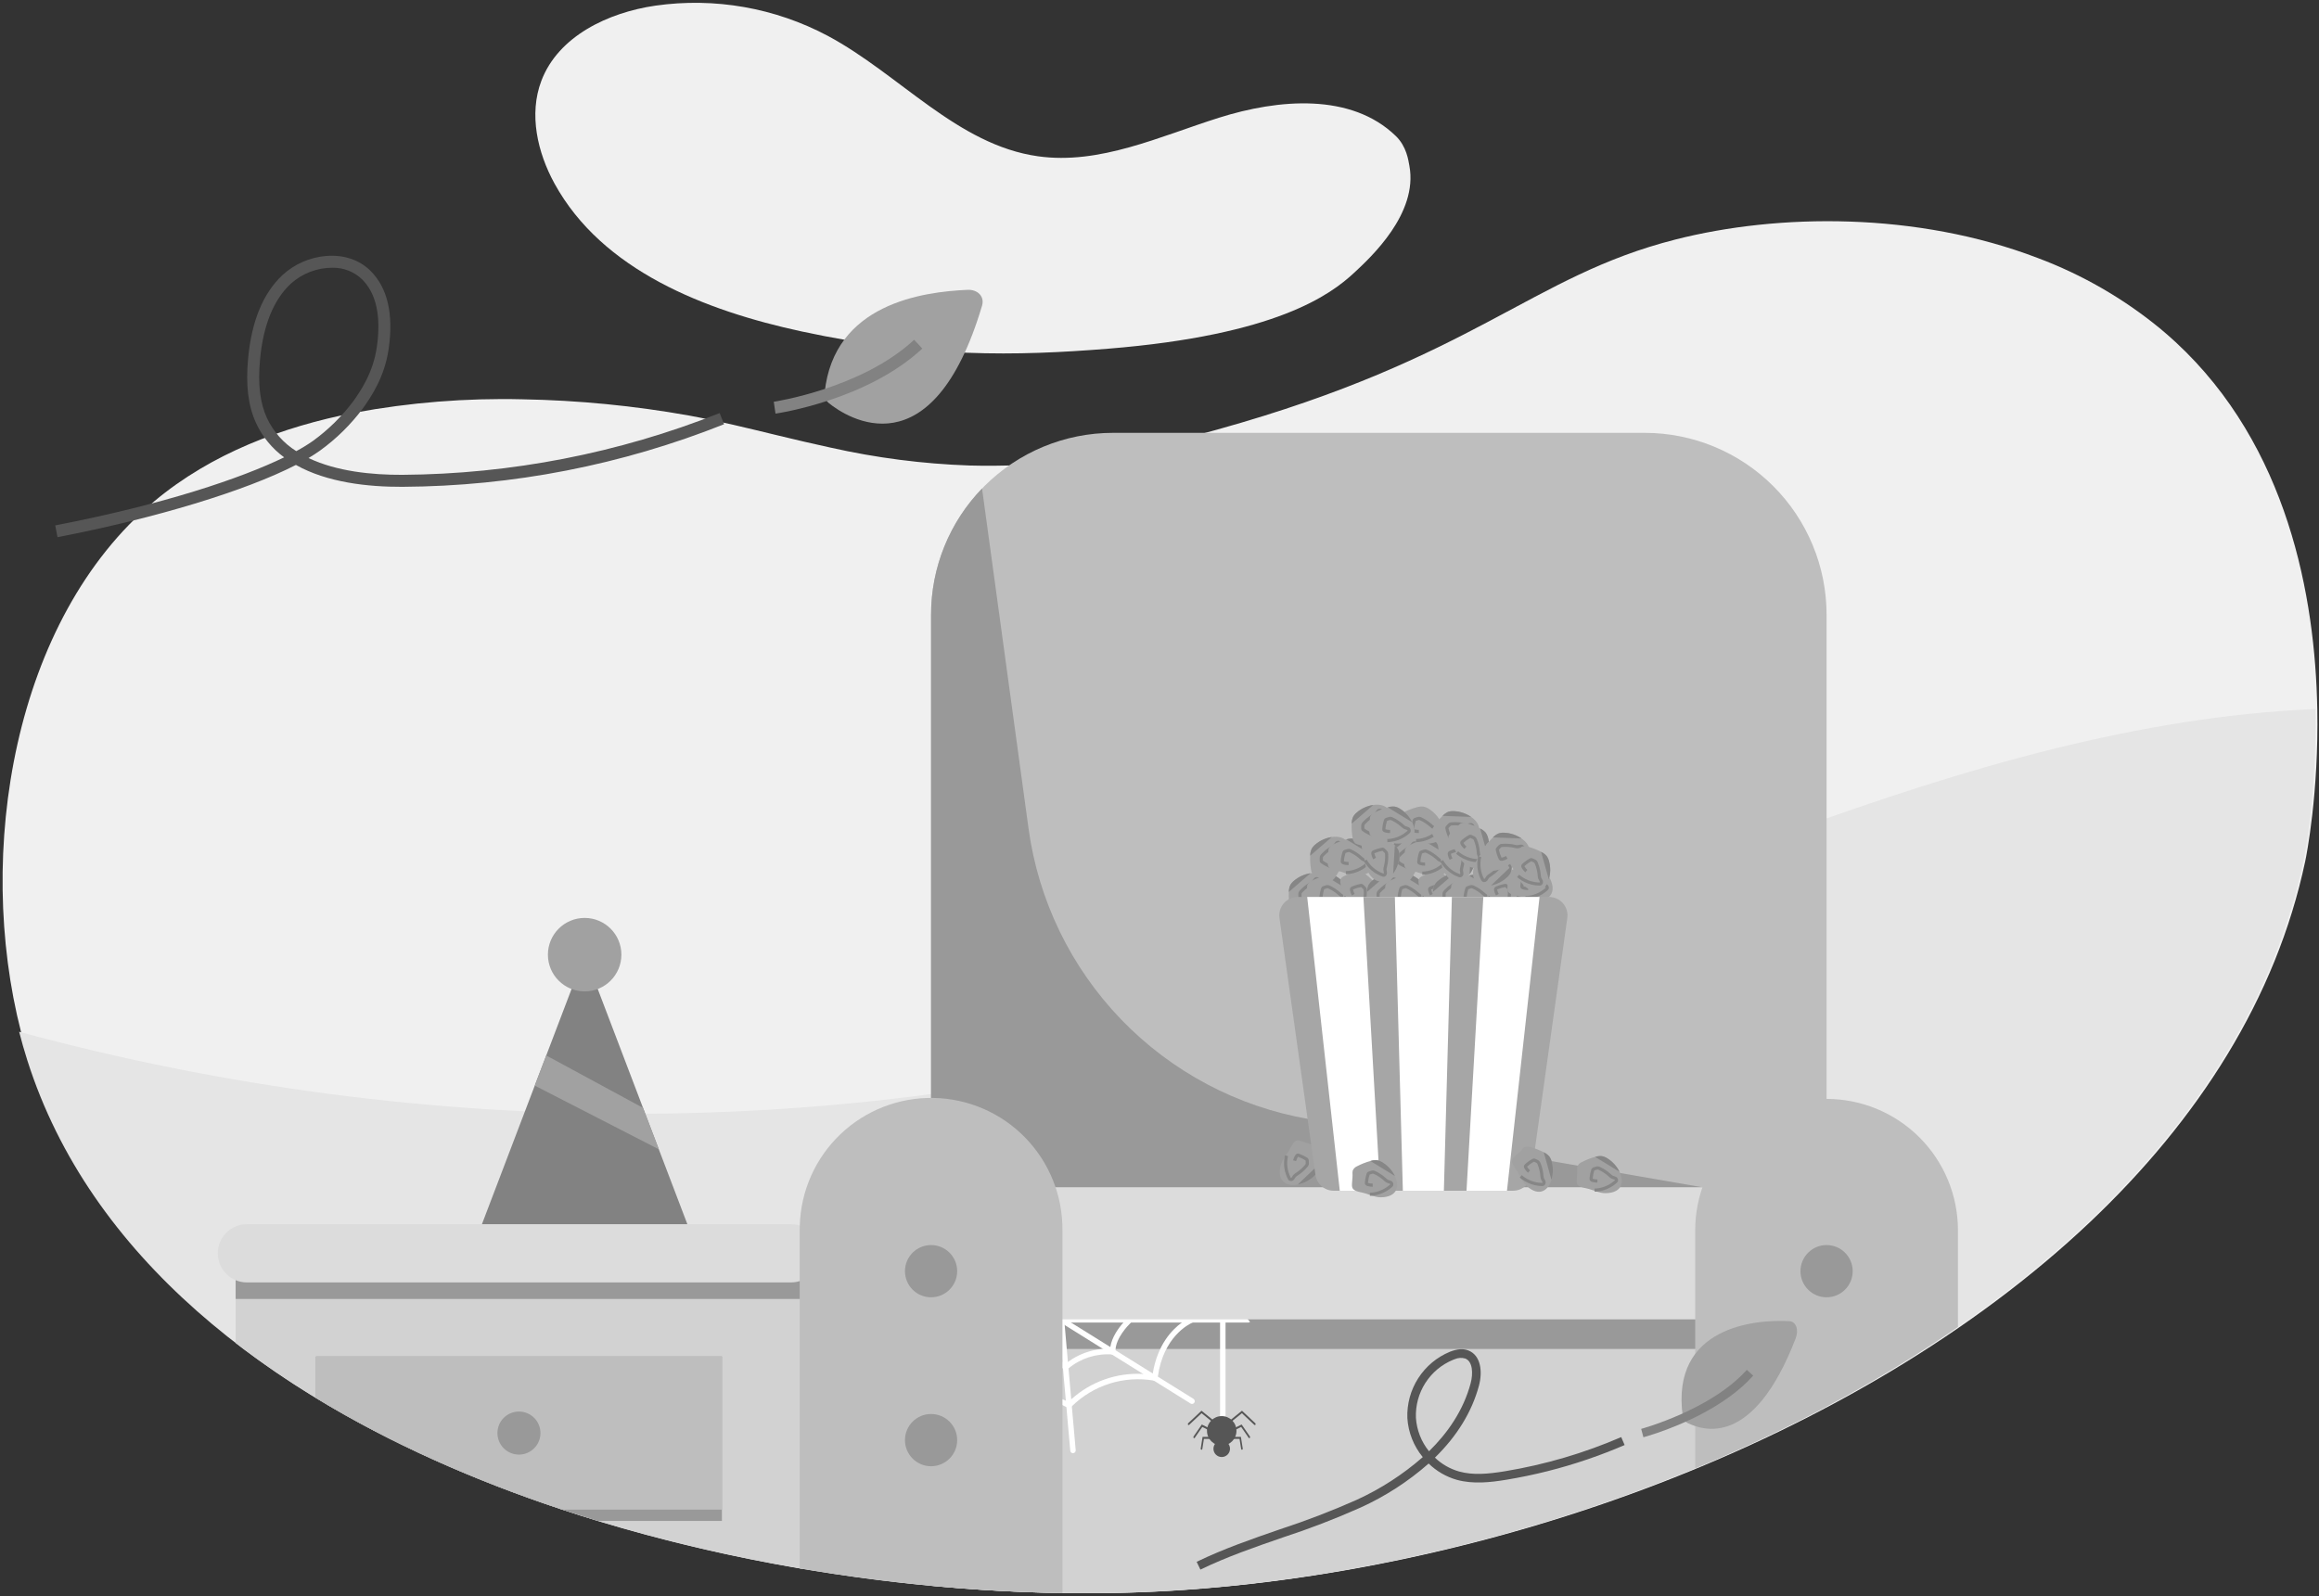 <svg width="138" height="95" viewBox="0 0 138 95" fill="none" xmlns="http://www.w3.org/2000/svg">
<rect x="0" y="0" width="138" height="95" fill="#333333" stroke="none"/>
<g clip-path="url(#clip0_1_91)">
<path d="M137.181 51.261C135.451 59.426 130.807 66.651 124.36 72.754C110.534 85.84 88.41 93.765 68.899 94.731C68.541 94.748 68.184 94.763 67.83 94.777C65.421 94.865 62.903 94.851 60.311 94.731C43.895 93.968 24.583 88.938 12.393 78.526C7.442 74.299 3.666 69.184 1.734 63.106C1.559 62.553 1.396 61.99 1.25 61.416C-1.477 50.777 0.777 36.877 9.186 29.834C12.58 26.991 16.818 25.398 21.098 24.566H21.1C24.39 23.955 27.734 23.687 31.079 23.767C34.411 23.826 37.733 24.15 41.013 24.736C42.792 25.064 44.527 25.492 46.307 25.923H46.309C47.327 26.168 48.359 26.415 49.423 26.643H49.425C52.14 27.254 54.905 27.611 57.686 27.708C59.654 27.762 61.623 27.677 63.578 27.452C64.394 27.36 67.238 27.017 72.445 25.568C87.825 21.284 91.058 16.455 99.71 14.255C105.817 12.701 114.062 12.597 121.273 15.361C123.892 16.343 126.332 17.747 128.498 19.518H128.5C128.829 19.791 129.151 20.07 129.467 20.363C136.158 26.559 137.771 35.52 137.898 42.203C137.992 47.195 137.255 50.914 137.181 51.261Z" fill="#F0F0F0"/>
<path d="M137.072 51.26C131.562 77.254 96.538 93.724 67.719 94.777C43.863 95.649 9.062 86.51 1.623 63.105C1.448 62.552 1.286 61.989 1.139 61.415C25.46 68.011 51.581 68.053 75.713 60.737C96.394 54.468 116.78 43.094 137.787 42.203C137.882 47.194 137.145 50.914 137.072 51.26Z" fill="#E5E5E5"/>
<path d="M47.715 19.731C41.947 18.488 35.838 16.099 32.998 10.925C31.979 9.067 31.464 6.797 32.214 4.814C33.221 2.152 36.187 0.746 39.002 0.336C42.526 -0.167 46.119 0.463 49.262 2.135C53.537 4.424 56.966 8.625 61.767 9.302C65.44 9.82 69.006 8.121 72.544 7.006C76.082 5.891 80.409 5.515 83.069 8.102C83.705 8.72 83.811 9.542 83.872 9.878C84.391 12.707 81.589 15.304 80.576 16.243C79.193 17.524 75.982 19.946 65.93 20.757C60.521 21.193 55.006 21.301 47.715 19.731Z" fill="#F0F0F0"/>
<path d="M108.697 36.596V75.976H55.406V36.596C55.406 33.724 56.547 30.968 58.578 28.937C60.608 26.906 63.363 25.764 66.235 25.764H97.869C100.74 25.764 103.495 26.906 105.525 28.937C107.556 30.968 108.697 33.724 108.697 36.596Z" fill="#BEBEBE"/>
<path d="M101.308 70.671H55.406V36.596C55.402 33.791 56.49 31.093 58.44 29.076L61.206 49.31C61.791 53.593 63.724 57.578 66.725 60.689C69.725 63.8 73.638 65.874 77.895 66.612L101.308 70.671Z" fill="#999999"/>
<path d="M47.739 75.976V93.381L47.589 93.356C43.531 92.667 39.52 91.724 35.58 90.533C34.87 90.317 34.164 90.092 33.461 89.859C28.245 88.13 23.256 85.927 18.802 83.214C17.15 82.213 15.554 81.12 14.023 79.941V75.976H47.739Z" fill="#D2D2D2"/>
<path d="M47.74 75.976H14.023V77.318H47.74V75.976Z" fill="#999999"/>
<path d="M42.96 80.743V90.533H35.58C34.87 90.317 34.164 90.092 33.461 89.859C28.245 88.13 23.256 85.927 18.802 83.214V80.743H42.96Z" fill="#999999"/>
<path d="M42.96 80.743V89.859H33.461C28.245 88.13 23.256 85.927 18.802 83.214V80.743H42.96Z" fill="#BEBEBE"/>
<path d="M47.068 72.868H14.695C13.738 72.868 12.961 73.644 12.961 74.601C12.961 75.559 13.738 76.335 14.695 76.335H47.068C48.025 76.335 48.801 75.559 48.801 74.601C48.801 73.644 48.025 72.868 47.068 72.868Z" fill="#DCDCDC"/>
<path d="M108.698 70.67V83.72C106.174 85.059 103.558 86.287 100.879 87.398C90.209 91.819 78.526 94.383 67.719 94.777C66.259 94.83 64.757 94.846 63.225 94.823C60.693 94.786 58.073 94.643 55.406 94.393V70.67H108.698Z" fill="#D2D2D2"/>
<path d="M108.697 70.671H55.406V80.294H108.697V70.671Z" fill="#999999"/>
<path d="M64.014 86.321C64.016 86.342 64.013 86.364 64.007 86.384C64 86.404 63.99 86.423 63.976 86.439C63.962 86.456 63.946 86.469 63.927 86.479C63.908 86.489 63.887 86.495 63.866 86.497C63.861 86.498 63.856 86.498 63.851 86.498C63.81 86.498 63.771 86.483 63.741 86.456C63.711 86.428 63.693 86.391 63.69 86.35L63.46 83.752L63.426 83.375L63.258 81.462L63.221 81.042L63.017 78.742C63.032 78.722 63.047 78.704 63.061 78.685C63.128 78.6 63.198 78.517 63.268 78.435C63.284 78.449 63.298 78.465 63.308 78.484C63.318 78.503 63.325 78.523 63.327 78.545L63.344 78.722L63.357 78.87L63.55 81.068L63.585 81.449L63.748 83.294L63.783 83.71L64.014 86.321Z" fill="white"/>
<path d="M71.073 83.49C71.058 83.513 71.038 83.532 71.013 83.546C70.989 83.559 70.962 83.566 70.934 83.566C70.904 83.566 70.875 83.558 70.849 83.542L68.66 82.177L68.023 81.781L66.161 80.62L65.631 80.289L63.357 78.87L63.078 78.698C63.072 78.694 63.066 78.69 63.061 78.685C63.128 78.6 63.198 78.517 63.268 78.435C63.268 78.434 63.271 78.434 63.271 78.434L63.734 78.722L66.074 80.18L66.382 80.372L68.6 81.755L68.901 81.943L71.022 83.264C71.04 83.275 71.056 83.29 71.068 83.308C71.081 83.325 71.089 83.345 71.094 83.366C71.099 83.387 71.099 83.409 71.096 83.43C71.092 83.451 71.084 83.472 71.073 83.49Z" fill="white"/>
<path d="M74.388 78.685C74.359 78.709 74.323 78.723 74.285 78.722H63.164C63.133 78.722 63.104 78.713 63.078 78.698C63.072 78.694 63.066 78.69 63.061 78.685C63.127 78.6 63.198 78.517 63.268 78.435C63.268 78.434 63.271 78.434 63.271 78.434C63.28 78.42 63.291 78.408 63.303 78.396H74.147C74.23 78.489 74.31 78.587 74.388 78.685Z" fill="white"/>
<path d="M71.089 78.612C71.081 78.635 71.069 78.655 71.052 78.672C71.036 78.69 71.016 78.703 70.993 78.711C70.988 78.713 70.98 78.716 70.966 78.722C70.735 78.826 69.231 79.57 68.901 81.944C68.894 81.977 68.891 82.011 68.886 82.044C68.884 82.067 68.876 82.089 68.865 82.109C68.853 82.129 68.837 82.146 68.818 82.159C68.799 82.172 68.778 82.181 68.756 82.185C68.733 82.19 68.71 82.189 68.688 82.183C68.678 82.182 68.669 82.18 68.66 82.176C67.784 82.027 66.885 82.089 66.037 82.355C65.189 82.622 64.416 83.086 63.782 83.71C63.765 83.727 63.748 83.743 63.731 83.761C63.7 83.791 63.658 83.808 63.615 83.808C63.588 83.808 63.561 83.802 63.537 83.791C63.514 83.777 63.488 83.765 63.46 83.751C63.037 83.532 62.584 83.377 62.116 83.291V82.966C62.57 83.038 63.012 83.175 63.427 83.374C63.488 83.401 63.54 83.425 63.583 83.448C63.637 83.394 63.693 83.342 63.746 83.294C64.324 82.772 64.999 82.369 65.733 82.109C66.467 81.85 67.246 81.738 68.023 81.781C68.211 81.789 68.399 81.807 68.585 81.834C68.588 81.807 68.594 81.781 68.599 81.754C68.878 80.037 69.751 79.141 70.33 78.722C70.451 78.634 70.578 78.554 70.71 78.484C70.698 78.454 70.684 78.426 70.674 78.397C70.579 78.167 70.525 77.923 70.513 77.675C70.494 77.257 70.557 76.84 70.698 76.447C70.732 76.348 70.762 76.277 70.778 76.242C70.884 76.273 70.986 76.304 71.088 76.341C71.087 76.347 71.085 76.353 71.082 76.358C71.082 76.36 71.066 76.391 71.045 76.447C70.893 76.838 70.823 77.256 70.84 77.675C70.854 77.926 70.919 78.172 71.031 78.397C71.045 78.425 71.059 78.451 71.075 78.477C71.087 78.497 71.094 78.519 71.097 78.543C71.099 78.566 71.096 78.59 71.089 78.612Z" fill="white"/>
<path d="M68.058 75.976C68.052 76.011 68.034 76.042 68.008 76.065C67.886 76.181 67.777 76.309 67.68 76.447C67.417 76.805 67.264 77.232 67.239 77.675C67.231 77.921 67.268 78.165 67.349 78.397C67.361 78.43 67.375 78.465 67.387 78.5C67.399 78.531 67.402 78.564 67.395 78.597C67.387 78.629 67.37 78.658 67.345 78.68C67.344 78.682 67.328 78.696 67.302 78.722C67.115 78.904 66.403 79.644 66.381 80.372C66.379 80.401 66.379 80.429 66.381 80.458C66.382 80.482 66.377 80.506 66.368 80.529C66.358 80.551 66.344 80.571 66.325 80.586C66.308 80.603 66.286 80.615 66.263 80.621C66.24 80.628 66.216 80.629 66.192 80.625C66.19 80.625 66.18 80.623 66.16 80.621C65.227 80.558 64.306 80.855 63.585 81.451C63.56 81.466 63.537 81.484 63.516 81.504C63.487 81.528 63.451 81.541 63.413 81.541C63.375 81.541 63.339 81.528 63.309 81.504C63.307 81.503 63.29 81.487 63.259 81.463C63.085 81.336 62.514 80.939 62.116 81.045V80.713C62.506 80.652 62.941 80.864 63.221 81.043C63.297 81.09 63.363 81.136 63.411 81.171C63.456 81.137 63.505 81.103 63.55 81.068C64.159 80.621 64.879 80.352 65.632 80.289C65.774 80.279 65.918 80.278 66.06 80.286C66.064 80.251 66.067 80.215 66.074 80.182C66.163 79.588 66.569 79.04 66.852 78.722C66.93 78.636 66.996 78.564 67.046 78.516C67.032 78.478 67.02 78.436 67.009 78.398C66.94 78.164 66.91 77.92 66.921 77.676C66.942 77.241 67.073 76.818 67.302 76.448C67.389 76.302 67.487 76.164 67.596 76.034C67.748 76.008 67.902 75.989 68.058 75.976ZM72.767 84.957C72.745 84.957 72.724 84.953 72.704 84.945C72.684 84.937 72.667 84.925 72.651 84.91C72.636 84.895 72.624 84.877 72.616 84.857C72.608 84.837 72.604 84.816 72.604 84.794V78.722C72.604 78.679 72.621 78.637 72.651 78.607C72.682 78.576 72.723 78.559 72.767 78.559C72.81 78.559 72.851 78.576 72.882 78.607C72.912 78.637 72.93 78.679 72.93 78.722V84.794C72.93 84.816 72.925 84.837 72.917 84.857C72.909 84.877 72.897 84.895 72.882 84.91C72.867 84.925 72.849 84.937 72.829 84.945C72.809 84.953 72.788 84.957 72.767 84.957Z" fill="white"/>
<path d="M72.703 86.046C73.187 86.046 73.58 85.653 73.58 85.169C73.58 84.684 73.187 84.291 72.703 84.291C72.218 84.291 71.826 84.684 71.826 85.169C71.826 85.653 72.218 86.046 72.703 86.046Z" fill="#565656"/>
<path d="M72.703 86.727C72.975 86.727 73.196 86.506 73.196 86.234C73.196 85.961 72.975 85.741 72.703 85.741C72.431 85.741 72.21 85.961 72.21 86.234C72.21 86.506 72.431 86.727 72.703 86.727Z" fill="#565656"/>
<path d="M74.673 84.826C74.662 84.826 74.651 84.821 74.644 84.814L73.903 84.119L73.233 84.662C73.227 84.666 73.221 84.669 73.214 84.67C73.208 84.672 73.201 84.671 73.194 84.67C73.188 84.668 73.182 84.665 73.177 84.66C73.172 84.655 73.168 84.65 73.165 84.643C73.158 84.629 73.156 84.614 73.159 84.599C73.161 84.583 73.169 84.569 73.18 84.559L73.908 83.97L74.702 84.716C74.712 84.727 74.719 84.741 74.721 84.757C74.723 84.772 74.719 84.788 74.712 84.801C74.708 84.808 74.702 84.814 74.695 84.819C74.689 84.823 74.681 84.826 74.673 84.826ZM74.344 85.605C74.337 85.605 74.329 85.603 74.323 85.599C74.317 85.595 74.311 85.59 74.307 85.584L73.86 84.936L73.382 85.176C73.376 85.179 73.369 85.18 73.362 85.18C73.355 85.18 73.348 85.178 73.342 85.174C73.336 85.171 73.331 85.166 73.327 85.161C73.323 85.155 73.32 85.149 73.319 85.142C73.313 85.128 73.313 85.112 73.318 85.097C73.323 85.083 73.333 85.071 73.346 85.062L73.888 84.79L74.381 85.504C74.389 85.516 74.393 85.532 74.392 85.547C74.391 85.563 74.386 85.577 74.376 85.589C74.372 85.594 74.367 85.598 74.362 85.6C74.356 85.603 74.35 85.605 74.344 85.605ZM73.906 86.295C73.893 86.294 73.881 86.288 73.873 86.279C73.864 86.27 73.859 86.258 73.858 86.245L73.764 85.649H73.281C73.267 85.646 73.255 85.638 73.246 85.627C73.237 85.616 73.232 85.602 73.232 85.588C73.232 85.574 73.237 85.56 73.246 85.549C73.255 85.538 73.267 85.53 73.281 85.527H73.844L73.953 86.222C73.957 86.236 73.955 86.252 73.948 86.265C73.941 86.278 73.929 86.288 73.915 86.294C73.912 86.294 73.909 86.295 73.906 86.295ZM70.734 84.826C70.726 84.826 70.719 84.823 70.712 84.819C70.705 84.814 70.699 84.808 70.695 84.801C70.688 84.788 70.684 84.772 70.686 84.757C70.688 84.741 70.695 84.727 70.705 84.716L71.499 83.97L72.227 84.559C72.238 84.569 72.246 84.583 72.249 84.599C72.251 84.614 72.249 84.629 72.242 84.643C72.239 84.65 72.235 84.655 72.23 84.66C72.225 84.665 72.219 84.668 72.213 84.67C72.206 84.671 72.199 84.672 72.193 84.67C72.186 84.669 72.18 84.666 72.174 84.662L71.503 84.119L70.763 84.814C70.756 84.821 70.745 84.826 70.734 84.826ZM71.063 85.605C71.057 85.605 71.051 85.603 71.046 85.601C71.04 85.598 71.035 85.594 71.031 85.59C71.021 85.578 71.016 85.563 71.015 85.548C71.014 85.532 71.018 85.517 71.026 85.504L71.519 84.791L72.061 85.063C72.074 85.071 72.084 85.083 72.089 85.098C72.094 85.112 72.094 85.128 72.088 85.142C72.087 85.149 72.085 85.156 72.081 85.161C72.076 85.167 72.071 85.172 72.065 85.175C72.059 85.178 72.052 85.18 72.045 85.18C72.038 85.181 72.031 85.18 72.025 85.177L71.547 84.937L71.1 85.584C71.096 85.59 71.09 85.595 71.084 85.599C71.078 85.603 71.07 85.605 71.063 85.605ZM71.501 86.295C71.498 86.295 71.495 86.294 71.492 86.294C71.478 86.288 71.466 86.278 71.459 86.265C71.452 86.252 71.45 86.236 71.454 86.222L71.563 85.527H72.126C72.14 85.53 72.152 85.538 72.161 85.549C72.17 85.56 72.174 85.574 72.174 85.588C72.174 85.602 72.17 85.616 72.161 85.627C72.152 85.638 72.14 85.646 72.126 85.649H71.643L71.549 86.245C71.548 86.258 71.543 86.27 71.534 86.279C71.526 86.288 71.514 86.294 71.501 86.295Z" fill="#565656"/>
<path d="M108.697 70.671H55.406V78.532H108.697V70.671Z" fill="#DCDCDC"/>
<path d="M63.225 73.232V94.823C60.693 94.786 58.073 94.643 55.406 94.393C52.882 94.155 50.316 93.819 47.739 93.381L47.589 93.356V73.232C47.589 73.136 47.59 73.042 47.594 72.948C47.653 70.889 48.521 68.936 50.011 67.514C51.501 66.092 53.491 65.315 55.55 65.353C57.609 65.39 59.57 66.239 61.007 67.714C62.444 69.19 63.241 71.172 63.225 73.232ZM116.515 73.232V78.984C114.003 80.712 111.393 82.293 108.698 83.72C106.174 85.059 103.558 86.287 100.879 87.398V73.232C100.878 72.205 101.08 71.188 101.473 70.239C101.865 69.29 102.441 68.428 103.167 67.701C103.893 66.975 104.755 66.399 105.704 66.006C106.652 65.613 107.669 65.411 108.696 65.411H108.698C110.771 65.412 112.759 66.236 114.225 67.703C115.691 69.169 116.515 71.158 116.515 73.232Z" fill="#BEBEBE"/>
<path d="M30.881 86.582C31.589 86.582 32.162 86.008 32.162 85.301C32.162 84.593 31.589 84.02 30.881 84.02C30.174 84.02 29.601 84.593 29.601 85.301C29.601 86.008 30.174 86.582 30.881 86.582Z" fill="#999999"/>
<path d="M34.792 56.825L28.679 72.868H40.904L34.792 56.825Z" fill="#828282"/>
<path d="M34.792 59.012C35.999 59.012 36.978 58.032 36.978 56.825C36.978 55.617 35.999 54.638 34.792 54.638C33.584 54.638 32.605 55.617 32.605 56.825C32.605 58.032 33.584 59.012 34.792 59.012Z" fill="#A1A1A1"/>
<path d="M32.506 62.824L38.266 65.944L39.206 68.411L31.822 64.618L32.506 62.824Z" fill="#A1A1A1"/>
<path d="M55.406 77.219C56.264 77.219 56.96 76.523 56.96 75.664C56.96 74.806 56.264 74.11 55.406 74.11C54.548 74.11 53.853 74.806 53.853 75.664C53.853 76.523 54.548 77.219 55.406 77.219Z" fill="#999999"/>
<path d="M108.697 77.219C109.555 77.219 110.251 76.523 110.251 75.664C110.251 74.806 109.555 74.11 108.697 74.11C107.839 74.11 107.143 74.806 107.143 75.664C107.143 76.523 107.839 77.219 108.697 77.219Z" fill="#999999"/>
<path d="M55.406 87.275C56.264 87.275 56.96 86.579 56.96 85.721C56.96 84.862 56.264 84.166 55.406 84.166C54.548 84.166 53.853 84.862 53.853 85.721C53.853 86.579 54.548 87.275 55.406 87.275Z" fill="#999999"/>
<path d="M77.766 54.587C77.649 54.558 77.509 54.485 77.311 54.41C77.269 54.394 77.224 54.378 77.176 54.362C77.086 54.344 76.999 54.313 76.918 54.27C76.818 54.181 76.757 54.055 76.749 53.922C76.702 53.647 76.685 53.369 76.698 53.091C76.697 52.952 76.725 52.815 76.781 52.688C76.837 52.586 76.913 52.496 77.004 52.423C77.284 52.186 77.624 52.032 77.987 51.978C78.648 51.885 79.231 52.201 78.946 53.155C78.838 53.516 78.51 53.821 78.328 54.147C78.099 54.56 77.968 54.638 77.766 54.587Z" fill="#A1A1A1"/>
<path d="M78.701 52.768C78.672 52.619 78.624 52.474 78.561 52.336C78.546 52.299 78.523 52.267 78.494 52.241C78.492 52.24 78.49 52.238 78.489 52.238H78.487C78.442 52.209 78.388 52.196 78.335 52.204C78.282 52.212 78.234 52.238 78.199 52.279C78.172 52.307 78.149 52.339 78.129 52.372C78.12 52.384 78.113 52.394 78.106 52.404C78.1 52.414 78.092 52.423 78.084 52.432C78.051 52.462 78.014 52.488 77.974 52.507L77.959 52.517C77.921 52.54 77.883 52.562 77.847 52.588C77.67 52.701 77.507 52.836 77.364 52.991C77.327 53.027 77.298 53.07 77.278 53.118C77.266 53.159 77.261 53.203 77.263 53.246L77.265 53.37V53.39C77.265 53.421 77.274 53.452 77.289 53.478C77.305 53.505 77.327 53.527 77.354 53.543C77.455 53.615 77.561 53.678 77.673 53.733C77.717 53.754 77.763 53.775 77.81 53.795C77.818 53.799 77.827 53.803 77.835 53.805H77.837C77.87 53.817 77.905 53.819 77.938 53.81C77.988 53.796 78.03 53.764 78.057 53.72C78.119 53.63 78.166 53.531 78.197 53.426L78.075 53.39L78.017 53.373C78.016 53.379 78.013 53.385 78.01 53.39C77.986 53.47 77.95 53.545 77.902 53.613C77.9 53.618 77.897 53.622 77.894 53.625C77.889 53.625 77.884 53.624 77.88 53.622C77.858 53.612 77.834 53.603 77.811 53.591C77.79 53.582 77.768 53.572 77.748 53.56C77.648 53.512 77.553 53.455 77.463 53.39C77.46 53.39 77.457 53.385 77.451 53.383V53.246C77.449 53.223 77.451 53.2 77.457 53.178C77.468 53.156 77.483 53.135 77.501 53.118C77.587 53.025 77.68 52.94 77.781 52.864C77.866 52.796 77.957 52.734 78.051 52.679L78.067 52.67C78.123 52.641 78.175 52.604 78.221 52.56C78.245 52.533 78.266 52.504 78.284 52.473C78.299 52.451 78.315 52.431 78.333 52.411C78.344 52.399 78.359 52.39 78.375 52.386C78.379 52.391 78.387 52.408 78.391 52.413C78.493 52.638 78.549 52.881 78.555 53.128C78.559 53.216 78.555 53.303 78.543 53.39C78.542 53.427 78.537 53.463 78.528 53.498C78.517 53.566 78.502 53.632 78.483 53.697L78.612 53.735L78.663 53.749C78.675 53.708 78.687 53.666 78.696 53.622V53.62C78.696 53.619 78.696 53.618 78.696 53.617C78.697 53.617 78.697 53.616 78.698 53.615C78.709 53.553 78.719 53.492 78.729 53.43C78.73 53.416 78.732 53.402 78.734 53.39C78.741 53.309 78.744 53.227 78.742 53.145C78.741 53.018 78.727 52.892 78.701 52.768Z" fill="#868686"/>
<path d="M76.697 53.091C76.696 52.952 76.725 52.815 76.78 52.688C76.837 52.586 76.913 52.496 77.004 52.423C77.284 52.186 77.624 52.032 77.986 51.978L76.697 53.091Z" fill="#868686"/>
<path d="M77.75 53.594C77.742 53.474 77.767 53.318 77.779 53.107C77.781 53.062 77.783 53.014 77.784 52.963C77.773 52.872 77.776 52.78 77.792 52.689C77.847 52.567 77.947 52.471 78.072 52.422C78.319 52.294 78.579 52.192 78.847 52.119C78.979 52.076 79.118 52.061 79.256 52.075C79.371 52.098 79.48 52.143 79.577 52.207C79.888 52.401 80.138 52.678 80.3 53.007C80.591 53.608 80.468 54.26 79.472 54.28C79.097 54.288 78.706 54.068 78.341 53.995C77.877 53.903 77.763 53.802 77.75 53.594Z" fill="#A1A1A1"/>
<path d="M80.181 53.39C80.155 53.353 80.12 53.322 80.079 53.301C80.044 53.285 80.007 53.273 79.97 53.263C79.951 53.257 79.93 53.251 79.915 53.245H79.913C79.908 53.243 79.903 53.241 79.898 53.239C79.859 53.217 79.823 53.189 79.791 53.157L79.779 53.145C79.591 52.974 79.378 52.831 79.147 52.723C79.107 52.702 79.064 52.689 79.02 52.684C79.013 52.682 79.006 52.682 78.999 52.682C78.956 52.682 78.912 52.691 78.871 52.706L78.754 52.744C78.736 52.75 78.718 52.758 78.701 52.768C78.689 52.774 78.678 52.782 78.669 52.792C78.644 52.817 78.626 52.849 78.617 52.883C78.591 52.963 78.571 53.045 78.555 53.128C78.547 53.166 78.54 53.205 78.535 53.243C78.526 53.294 78.521 53.341 78.518 53.39V53.392C78.512 53.428 78.516 53.464 78.528 53.498C78.531 53.506 78.535 53.514 78.54 53.521C78.569 53.563 78.613 53.594 78.663 53.606C78.675 53.61 78.686 53.613 78.698 53.615C78.698 53.615 78.698 53.616 78.698 53.616C78.698 53.617 78.699 53.617 78.699 53.617C78.793 53.641 78.889 53.652 78.986 53.649L78.981 53.462C78.924 53.464 78.867 53.459 78.811 53.449C78.783 53.444 78.756 53.437 78.729 53.43C78.725 53.428 78.722 53.428 78.718 53.426C78.713 53.425 78.708 53.423 78.703 53.421V53.407C78.703 53.402 78.705 53.395 78.705 53.39C78.712 53.308 78.725 53.226 78.742 53.145C78.756 53.077 78.775 53.008 78.795 52.939C78.795 52.938 78.799 52.932 78.801 52.927C78.804 52.926 78.809 52.924 78.813 52.922L78.929 52.885C78.951 52.876 78.973 52.871 78.996 52.869C79 52.869 79.004 52.87 79.008 52.871C79.028 52.875 79.048 52.883 79.066 52.893C79.281 52.992 79.479 53.124 79.653 53.284L79.666 53.296C79.703 53.331 79.743 53.363 79.786 53.39C79.796 53.398 79.807 53.404 79.819 53.409C79.847 53.422 79.877 53.433 79.908 53.44C79.911 53.442 79.917 53.442 79.92 53.444C79.929 53.445 79.939 53.448 79.947 53.452C79.963 53.456 79.979 53.462 79.994 53.469C80.009 53.477 80.022 53.488 80.031 53.502C80.025 53.51 80.017 53.518 80.009 53.526C79.999 53.534 79.989 53.545 79.978 53.551C79.976 53.555 79.972 53.558 79.968 53.56C79.646 53.835 79.24 53.992 78.816 54.006L78.819 54.14L78.821 54.193C78.866 54.191 78.909 54.189 78.953 54.184H78.955C79.341 54.148 79.709 54.002 80.014 53.763C80.042 53.743 80.067 53.722 80.091 53.699C80.106 53.688 80.121 53.676 80.134 53.663C80.165 53.639 80.189 53.608 80.205 53.572C80.208 53.566 80.21 53.559 80.211 53.551C80.218 53.524 80.219 53.495 80.214 53.468C80.208 53.44 80.197 53.413 80.181 53.39Z" fill="#868686"/>
<path d="M78.847 52.119C78.979 52.076 79.118 52.061 79.256 52.075C79.371 52.098 79.48 52.143 79.577 52.207C79.888 52.401 80.138 52.678 80.3 53.007L78.847 52.119Z" fill="#868686"/>
<path d="M79.918 52.184C80.021 52.121 80.171 52.071 80.362 51.981C80.403 51.963 80.446 51.941 80.491 51.919C80.567 51.867 80.65 51.826 80.737 51.797C80.871 51.788 81.003 51.832 81.104 51.92C81.333 52.078 81.545 52.26 81.735 52.463C81.835 52.559 81.913 52.675 81.966 52.804C81.999 52.916 82.011 53.033 82 53.149C81.974 53.514 81.847 53.866 81.632 54.163C81.238 54.701 80.604 54.898 80.12 54.028C79.938 53.7 79.949 53.251 79.841 52.894C79.705 52.441 79.74 52.293 79.918 52.184Z" fill="#A1A1A1"/>
<path d="M81.266 53.768C81.299 53.644 81.32 53.518 81.331 53.39C81.345 53.264 81.348 53.137 81.341 53.01C81.342 52.958 81.331 52.907 81.31 52.861C81.289 52.822 81.261 52.788 81.228 52.759L81.139 52.673C81.116 52.647 81.087 52.628 81.054 52.618C81.021 52.608 80.985 52.608 80.952 52.617C80.831 52.639 80.712 52.672 80.595 52.713C80.547 52.73 80.501 52.749 80.455 52.768C80.414 52.784 80.378 52.812 80.354 52.849C80.329 52.894 80.323 52.948 80.337 52.998C80.358 53.105 80.395 53.208 80.448 53.303L80.613 53.21C80.568 53.133 80.537 53.049 80.52 52.962C80.519 52.956 80.518 52.951 80.517 52.946C80.521 52.944 80.526 52.942 80.53 52.939C80.676 52.876 80.829 52.83 80.986 52.802C80.988 52.8 80.995 52.8 80.998 52.799C81.002 52.802 81.007 52.806 81.01 52.809L81.098 52.895C81.115 52.909 81.13 52.927 81.142 52.946C81.15 52.97 81.154 52.995 81.154 53.02C81.162 53.144 81.157 53.267 81.142 53.39C81.142 53.406 81.141 53.421 81.139 53.437V53.444C81.126 53.536 81.107 53.629 81.084 53.72L81.081 53.737C81.061 53.798 81.051 53.861 81.051 53.925C81.054 53.961 81.06 53.997 81.069 54.032C81.075 54.057 81.079 54.083 81.081 54.109C81.08 54.126 81.076 54.142 81.069 54.157C81.058 54.155 81.048 54.152 81.038 54.148C80.803 54.064 80.588 53.933 80.407 53.763C80.336 53.698 80.27 53.627 80.211 53.551C80.169 53.5 80.131 53.446 80.095 53.39C80.081 53.366 80.067 53.344 80.054 53.32L79.937 53.385L79.929 53.39L79.891 53.411C79.896 53.421 79.903 53.43 79.908 53.44C79.925 53.469 79.942 53.493 79.959 53.521C79.96 53.521 79.96 53.521 79.961 53.521C79.961 53.522 79.961 53.522 79.961 53.522V53.526C79.966 53.534 79.973 53.543 79.978 53.551C80.013 53.603 80.05 53.653 80.091 53.699C80.161 53.785 80.239 53.865 80.323 53.937C80.514 54.107 80.735 54.238 80.974 54.325C81.011 54.339 81.05 54.345 81.089 54.342C81.126 54.339 81.16 54.324 81.187 54.299C81.213 54.275 81.234 54.245 81.248 54.211C81.262 54.178 81.269 54.142 81.267 54.105C81.266 54.067 81.261 54.028 81.25 53.99C81.245 53.966 81.241 53.941 81.238 53.917C81.24 53.872 81.247 53.828 81.261 53.785L81.266 53.768Z" fill="#868686"/>
<path d="M81.735 52.463C81.835 52.559 81.913 52.675 81.966 52.804C81.999 52.916 82.011 53.033 82 53.149C81.974 53.514 81.847 53.866 81.632 54.163L81.735 52.463Z" fill="#868686"/>
<path d="M82.418 54.587C82.301 54.558 82.161 54.485 81.963 54.41C81.921 54.394 81.875 54.378 81.828 54.362C81.737 54.344 81.65 54.313 81.569 54.27C81.469 54.181 81.409 54.055 81.4 53.922C81.354 53.647 81.336 53.369 81.349 53.091C81.348 52.952 81.376 52.815 81.432 52.688C81.488 52.586 81.564 52.496 81.655 52.423C81.934 52.186 82.275 52.032 82.637 51.978C83.298 51.885 83.881 52.201 83.596 53.155C83.488 53.516 83.16 53.821 82.979 54.147C82.75 54.56 82.62 54.638 82.418 54.587Z" fill="#A1A1A1"/>
<path d="M83.393 53.145C83.392 53.018 83.379 52.892 83.352 52.768C83.323 52.619 83.275 52.474 83.211 52.336C83.208 52.329 83.205 52.322 83.203 52.315C83.192 52.294 83.179 52.275 83.163 52.259C83.159 52.252 83.153 52.246 83.146 52.241C83.145 52.24 83.141 52.238 83.139 52.236C83.11 52.215 83.076 52.202 83.039 52.2C83.003 52.197 82.967 52.205 82.935 52.223C82.934 52.221 82.934 52.223 82.934 52.223C82.903 52.236 82.875 52.255 82.851 52.279C82.825 52.308 82.801 52.339 82.779 52.372C82.773 52.383 82.766 52.394 82.757 52.404C82.75 52.415 82.742 52.423 82.735 52.432C82.703 52.462 82.665 52.488 82.625 52.507L82.61 52.517C82.574 52.538 82.541 52.56 82.505 52.581C82.504 52.581 82.503 52.581 82.503 52.582C82.502 52.583 82.502 52.584 82.502 52.584C82.323 52.698 82.159 52.835 82.015 52.991C82.011 52.996 82.006 53 82.001 53.005C81.971 53.038 81.948 53.076 81.931 53.118C81.919 53.159 81.913 53.203 81.915 53.246V53.39C81.917 53.417 81.923 53.443 81.934 53.468C81.937 53.473 81.941 53.479 81.945 53.485V53.486C81.962 53.508 81.983 53.528 82.006 53.543C82.106 53.615 82.213 53.679 82.323 53.733C82.37 53.754 82.414 53.775 82.461 53.795C82.469 53.799 82.479 53.803 82.488 53.805C82.52 53.817 82.556 53.819 82.589 53.81C82.639 53.795 82.681 53.763 82.709 53.72C82.771 53.63 82.818 53.531 82.848 53.426L82.726 53.39L82.668 53.373C82.666 53.379 82.664 53.385 82.661 53.39C82.637 53.47 82.601 53.545 82.553 53.613C82.551 53.618 82.548 53.622 82.545 53.625C82.54 53.625 82.535 53.624 82.531 53.622C82.486 53.603 82.442 53.582 82.399 53.56C82.299 53.512 82.204 53.455 82.114 53.39C82.113 53.39 82.107 53.385 82.104 53.383C82.104 53.379 82.104 53.374 82.102 53.37V53.246C82.101 53.223 82.103 53.2 82.107 53.178C82.119 53.156 82.134 53.135 82.152 53.118C82.314 52.946 82.5 52.798 82.704 52.679L82.718 52.67C82.774 52.641 82.826 52.604 82.872 52.56C82.896 52.533 82.918 52.504 82.937 52.473C82.951 52.451 82.966 52.43 82.983 52.411C82.995 52.399 83.01 52.39 83.026 52.386C83.032 52.394 83.037 52.403 83.042 52.413C83.143 52.637 83.199 52.88 83.206 53.126C83.21 53.215 83.206 53.303 83.194 53.39C83.192 53.427 83.187 53.463 83.179 53.498C83.168 53.566 83.153 53.632 83.134 53.697L83.263 53.735L83.314 53.749C83.328 53.707 83.339 53.665 83.347 53.622V53.62C83.347 53.619 83.347 53.618 83.347 53.617C83.347 53.617 83.348 53.616 83.349 53.615C83.362 53.553 83.373 53.491 83.379 53.428C83.381 53.414 83.383 53.402 83.385 53.39C83.393 53.309 83.396 53.227 83.393 53.145Z" fill="#868686"/>
<path d="M81.349 53.091C81.348 52.952 81.376 52.815 81.432 52.688C81.488 52.586 81.564 52.496 81.655 52.423C81.934 52.186 82.275 52.032 82.637 51.978L81.349 53.091Z" fill="#868686"/>
<path d="M82.401 53.594C82.393 53.474 82.418 53.318 82.43 53.107C82.433 53.062 82.434 53.014 82.435 52.963C82.425 52.872 82.427 52.78 82.443 52.689C82.498 52.567 82.599 52.471 82.724 52.422C82.97 52.294 83.23 52.192 83.498 52.119C83.63 52.076 83.77 52.061 83.908 52.075C84.022 52.098 84.131 52.143 84.228 52.207C84.539 52.401 84.79 52.678 84.952 53.007C85.242 53.608 85.119 54.26 84.124 54.28C83.748 54.288 83.357 54.068 82.992 53.995C82.528 53.903 82.414 53.802 82.401 53.594Z" fill="#A1A1A1"/>
<path d="M84.831 53.39C84.805 53.353 84.771 53.322 84.73 53.301C84.695 53.285 84.658 53.273 84.621 53.263C84.602 53.257 84.583 53.251 84.567 53.246C84.562 53.244 84.556 53.242 84.55 53.239C84.511 53.217 84.475 53.19 84.444 53.157L84.43 53.145C84.242 52.974 84.029 52.831 83.798 52.723C83.758 52.702 83.715 52.689 83.671 52.684C83.664 52.682 83.657 52.682 83.65 52.682C83.607 52.682 83.564 52.69 83.523 52.706L83.405 52.744C83.387 52.75 83.369 52.758 83.352 52.768C83.34 52.774 83.329 52.782 83.32 52.792C83.295 52.817 83.277 52.849 83.268 52.883C83.242 52.963 83.222 53.044 83.206 53.126C83.198 53.166 83.191 53.203 83.186 53.243C83.179 53.294 83.172 53.341 83.169 53.39V53.392C83.164 53.428 83.168 53.464 83.179 53.498C83.182 53.506 83.186 53.514 83.191 53.521C83.221 53.564 83.265 53.594 83.316 53.606C83.327 53.61 83.338 53.613 83.349 53.615H83.352C83.445 53.641 83.54 53.653 83.637 53.649L83.633 53.462C83.576 53.464 83.518 53.459 83.462 53.449C83.434 53.443 83.406 53.437 83.379 53.428C83.376 53.428 83.372 53.428 83.369 53.426C83.364 53.425 83.359 53.423 83.354 53.421C83.354 53.418 83.356 53.413 83.356 53.407C83.356 53.402 83.357 53.395 83.357 53.39C83.364 53.308 83.376 53.226 83.393 53.145C83.407 53.077 83.426 53.008 83.446 52.939C83.449 52.936 83.45 52.932 83.451 52.927C83.455 52.926 83.46 52.924 83.463 52.922L83.58 52.885C83.602 52.876 83.624 52.871 83.647 52.869C83.651 52.869 83.655 52.87 83.659 52.871C83.68 52.875 83.7 52.882 83.719 52.893C83.933 52.992 84.13 53.124 84.303 53.284L84.317 53.296C84.354 53.331 84.394 53.363 84.437 53.39C84.447 53.398 84.458 53.404 84.47 53.409C84.499 53.422 84.529 53.432 84.561 53.44C84.564 53.442 84.567 53.442 84.571 53.444C84.581 53.446 84.591 53.448 84.6 53.452C84.616 53.456 84.631 53.462 84.646 53.469C84.661 53.477 84.673 53.488 84.682 53.502C84.675 53.51 84.668 53.518 84.66 53.526C84.651 53.535 84.64 53.543 84.629 53.55C84.626 53.557 84.622 53.56 84.619 53.56C84.297 53.835 83.89 53.992 83.467 54.006L83.47 54.14L83.472 54.193C83.517 54.191 83.559 54.189 83.606 54.184C83.992 54.148 84.359 54.002 84.665 53.764C84.692 53.745 84.718 53.723 84.742 53.701C84.758 53.689 84.773 53.677 84.787 53.663C84.817 53.639 84.84 53.608 84.856 53.572C84.859 53.565 84.861 53.557 84.862 53.55C84.869 53.523 84.87 53.494 84.865 53.467C84.859 53.439 84.848 53.413 84.831 53.39Z" fill="#868686"/>
<path d="M83.498 52.119C83.63 52.076 83.77 52.061 83.908 52.075C84.022 52.098 84.131 52.143 84.228 52.207C84.539 52.401 84.79 52.678 84.952 53.007L83.498 52.119Z" fill="#868686"/>
<path d="M84.569 52.184C84.672 52.121 84.822 52.071 85.013 51.981C85.054 51.963 85.098 51.941 85.142 51.919C85.218 51.867 85.301 51.826 85.389 51.797C85.522 51.788 85.654 51.832 85.756 51.92C85.985 52.078 86.196 52.26 86.386 52.463C86.486 52.559 86.565 52.675 86.617 52.804C86.651 52.915 86.662 53.033 86.651 53.149C86.625 53.514 86.498 53.866 86.284 54.163C85.889 54.701 85.255 54.898 84.772 54.028C84.589 53.7 84.6 53.251 84.493 52.894C84.356 52.441 84.392 52.293 84.569 52.184Z" fill="#A1A1A1"/>
<path d="M85.994 53.01C85.992 52.989 85.99 52.967 85.987 52.944C85.982 52.915 85.974 52.887 85.961 52.861C85.94 52.822 85.912 52.788 85.879 52.759L85.79 52.674L85.774 52.658C85.755 52.641 85.733 52.627 85.709 52.619C85.675 52.609 85.639 52.609 85.605 52.617C85.523 52.632 85.442 52.652 85.363 52.675C85.323 52.687 85.286 52.699 85.246 52.713C85.198 52.73 85.152 52.749 85.107 52.768C85.066 52.784 85.03 52.812 85.004 52.849C84.981 52.894 84.975 52.947 84.987 52.998C85.008 53.105 85.046 53.208 85.1 53.303L85.263 53.21C85.219 53.133 85.188 53.049 85.171 52.962C85.17 52.957 85.169 52.951 85.169 52.946C85.173 52.944 85.177 52.942 85.181 52.939C85.217 52.924 85.255 52.908 85.293 52.895C85.392 52.858 85.494 52.83 85.598 52.811C85.611 52.807 85.624 52.804 85.637 52.802C85.639 52.8 85.646 52.8 85.651 52.799L85.661 52.809L85.749 52.895C85.767 52.909 85.782 52.926 85.793 52.946C85.802 52.97 85.806 52.995 85.805 53.02C85.812 53.144 85.809 53.267 85.795 53.39C85.784 53.502 85.764 53.612 85.735 53.72L85.731 53.737C85.713 53.798 85.703 53.861 85.702 53.925C85.705 53.961 85.711 53.997 85.719 54.032C85.726 54.057 85.73 54.083 85.731 54.109C85.732 54.126 85.728 54.142 85.719 54.157C85.709 54.155 85.699 54.152 85.689 54.148C85.565 54.103 85.447 54.045 85.335 53.975H85.334C85.235 53.913 85.143 53.842 85.058 53.763C84.986 53.697 84.921 53.626 84.862 53.55C84.821 53.498 84.783 53.445 84.747 53.39C84.734 53.366 84.72 53.344 84.706 53.32L84.59 53.385L84.579 53.39L84.542 53.411C84.547 53.421 84.554 53.431 84.561 53.44C84.576 53.469 84.593 53.497 84.612 53.524V53.526C84.617 53.535 84.623 53.543 84.629 53.55C84.663 53.603 84.701 53.653 84.742 53.701C84.812 53.787 84.889 53.866 84.974 53.937C85.129 54.074 85.304 54.187 85.493 54.27C85.495 54.27 85.495 54.272 85.496 54.272C85.539 54.292 85.582 54.31 85.627 54.325C85.663 54.339 85.701 54.345 85.74 54.342C85.794 54.332 85.842 54.302 85.876 54.258C85.909 54.215 85.925 54.16 85.92 54.105C85.917 54.067 85.912 54.028 85.903 53.99C85.896 53.967 85.892 53.942 85.891 53.917C85.891 53.872 85.898 53.827 85.911 53.785L85.916 53.768C85.934 53.699 85.949 53.63 85.959 53.562C85.97 53.505 85.978 53.448 85.982 53.39C85.996 53.264 86 53.137 85.994 53.01Z" fill="#868686"/>
<path d="M86.386 52.463C86.486 52.559 86.565 52.675 86.617 52.804C86.651 52.916 86.662 53.033 86.651 53.149C86.625 53.514 86.498 53.866 86.284 54.163L86.386 52.463Z" fill="#868686"/>
<path d="M86.342 54.587C86.225 54.558 86.085 54.485 85.887 54.41C85.845 54.394 85.8 54.378 85.752 54.362C85.662 54.344 85.575 54.313 85.493 54.27C85.394 54.181 85.333 54.055 85.325 53.922C85.278 53.647 85.261 53.369 85.273 53.091C85.273 52.952 85.301 52.815 85.356 52.688C85.413 52.586 85.489 52.496 85.579 52.423C85.859 52.186 86.199 52.032 86.562 51.978C87.223 51.885 87.806 52.201 87.521 53.155C87.413 53.516 87.085 53.821 86.904 54.147C86.674 54.56 86.544 54.638 86.342 54.587Z" fill="#A1A1A1"/>
<path d="M87.278 52.768C87.249 52.624 87.204 52.485 87.144 52.351C87.142 52.346 87.139 52.341 87.137 52.336C87.122 52.3 87.099 52.267 87.07 52.241C87.069 52.24 87.065 52.238 87.063 52.236C87.036 52.215 87.003 52.203 86.969 52.202C86.933 52.198 86.896 52.205 86.863 52.221H86.861C86.829 52.235 86.8 52.254 86.775 52.279C86.749 52.307 86.725 52.339 86.705 52.372C86.698 52.384 86.69 52.394 86.683 52.404C86.676 52.415 86.667 52.423 86.661 52.432C86.638 52.453 86.612 52.472 86.585 52.488C86.573 52.494 86.562 52.5 86.551 52.507L86.535 52.517C86.513 52.53 86.491 52.544 86.47 52.559C86.454 52.566 86.438 52.576 86.424 52.588C86.408 52.596 86.392 52.606 86.378 52.617C86.236 52.712 86.105 52.822 85.987 52.944C85.971 52.959 85.955 52.974 85.941 52.991C85.903 53.026 85.874 53.069 85.855 53.118C85.843 53.159 85.838 53.203 85.839 53.246V53.37C85.839 53.377 85.84 53.384 85.841 53.39C85.842 53.417 85.847 53.443 85.858 53.468C85.875 53.498 85.9 53.525 85.93 53.543C85.94 53.55 85.949 53.556 85.959 53.562C86.051 53.626 86.147 53.683 86.247 53.733C86.268 53.742 86.287 53.752 86.307 53.761C86.333 53.773 86.359 53.783 86.385 53.795C86.386 53.795 86.386 53.797 86.388 53.797C86.396 53.8 86.404 53.803 86.412 53.805C86.435 53.814 86.46 53.817 86.484 53.814C86.494 53.813 86.504 53.812 86.513 53.81C86.563 53.796 86.606 53.764 86.633 53.72C86.695 53.63 86.742 53.531 86.772 53.426L86.65 53.39L86.619 53.382L86.592 53.373C86.59 53.378 86.589 53.385 86.587 53.39C86.562 53.47 86.526 53.545 86.479 53.613C86.476 53.618 86.473 53.622 86.469 53.625C86.464 53.625 86.46 53.624 86.457 53.622C86.436 53.613 86.414 53.603 86.393 53.593C86.369 53.583 86.346 53.572 86.323 53.56C86.321 53.56 86.321 53.56 86.319 53.558C86.221 53.51 86.127 53.454 86.038 53.39C86.037 53.39 86.031 53.385 86.028 53.383V53.37L86.026 53.246C86.025 53.223 86.027 53.2 86.033 53.178C86.044 53.155 86.059 53.134 86.078 53.118C86.163 53.025 86.256 52.94 86.355 52.864C86.356 52.863 86.357 52.861 86.358 52.861C86.359 52.86 86.361 52.859 86.362 52.859C86.43 52.804 86.502 52.755 86.577 52.711C86.594 52.699 86.611 52.689 86.628 52.679L86.643 52.67C86.699 52.64 86.751 52.603 86.798 52.56C86.818 52.537 86.836 52.513 86.853 52.487V52.485C86.856 52.481 86.859 52.477 86.861 52.473C86.874 52.45 86.891 52.43 86.909 52.411C86.921 52.399 86.935 52.391 86.95 52.386C86.957 52.394 86.962 52.403 86.967 52.413C86.973 52.423 86.976 52.434 86.981 52.444C87.074 52.658 87.125 52.888 87.132 53.121C87.136 53.211 87.132 53.301 87.12 53.39C87.118 53.427 87.113 53.463 87.105 53.498C87.094 53.566 87.079 53.632 87.06 53.697L87.187 53.735H87.189L87.24 53.749C87.252 53.708 87.262 53.666 87.271 53.622V53.62H87.273C87.272 53.619 87.273 53.618 87.273 53.617C87.273 53.617 87.274 53.616 87.274 53.615C87.286 53.553 87.296 53.492 87.305 53.43C87.307 53.416 87.309 53.402 87.31 53.39C87.317 53.306 87.32 53.222 87.319 53.138C87.317 53.014 87.303 52.89 87.278 52.768Z" fill="#868686"/>
<path d="M85.273 53.091C85.272 52.952 85.301 52.815 85.356 52.688C85.413 52.586 85.488 52.496 85.579 52.423C85.859 52.186 86.199 52.032 86.562 51.978L85.273 53.091Z" fill="#868686"/>
<path d="M86.325 53.594C86.317 53.474 86.343 53.318 86.355 53.107C86.357 53.062 86.359 53.014 86.359 52.963C86.349 52.872 86.352 52.78 86.368 52.689C86.422 52.567 86.523 52.471 86.648 52.422C86.895 52.294 87.154 52.192 87.423 52.119C87.555 52.076 87.694 52.061 87.832 52.075C87.947 52.098 88.055 52.143 88.153 52.207C88.463 52.401 88.714 52.678 88.876 53.007C89.166 53.608 89.043 54.26 88.048 54.28C87.673 54.288 87.281 54.068 86.916 53.995C86.453 53.903 86.339 53.802 86.325 53.594Z" fill="#A1A1A1"/>
<path d="M88.755 53.39C88.73 53.353 88.695 53.322 88.654 53.301C88.619 53.285 88.582 53.273 88.545 53.263C88.526 53.257 88.507 53.251 88.491 53.246C88.486 53.244 88.48 53.242 88.474 53.239C88.435 53.217 88.4 53.189 88.368 53.157L88.354 53.145C88.166 52.974 87.953 52.831 87.722 52.723C87.682 52.702 87.639 52.689 87.595 52.684C87.589 52.682 87.582 52.682 87.576 52.682C87.532 52.682 87.488 52.69 87.447 52.706L87.329 52.744C87.311 52.75 87.294 52.758 87.278 52.768C87.265 52.774 87.254 52.782 87.243 52.792C87.219 52.817 87.202 52.849 87.194 52.883C87.168 52.961 87.147 53.04 87.132 53.121C87.123 53.162 87.117 53.202 87.11 53.243C87.103 53.294 87.098 53.341 87.093 53.39V53.392C87.088 53.428 87.092 53.464 87.105 53.498C87.108 53.506 87.112 53.514 87.117 53.521C87.145 53.564 87.189 53.594 87.24 53.606C87.251 53.61 87.263 53.613 87.274 53.615H87.276C87.369 53.641 87.466 53.653 87.562 53.649L87.557 53.462C87.5 53.464 87.442 53.459 87.386 53.449C87.358 53.444 87.331 53.437 87.305 53.43C87.302 53.428 87.297 53.428 87.293 53.426C87.288 53.426 87.284 53.424 87.279 53.421V53.407C87.279 53.402 87.281 53.395 87.281 53.39C87.288 53.306 87.3 53.221 87.319 53.138C87.333 53.071 87.351 53.005 87.372 52.939C87.373 52.935 87.374 52.931 87.375 52.927C87.38 52.925 87.385 52.924 87.389 52.922L87.506 52.885C87.526 52.876 87.549 52.871 87.571 52.869C87.575 52.869 87.579 52.87 87.583 52.871C87.604 52.875 87.624 52.882 87.643 52.893C87.857 52.993 88.055 53.125 88.229 53.284L88.241 53.296C88.278 53.331 88.318 53.363 88.361 53.39C88.371 53.398 88.382 53.404 88.394 53.409C88.423 53.422 88.454 53.432 88.485 53.44C88.488 53.442 88.491 53.442 88.495 53.444C88.505 53.445 88.515 53.448 88.524 53.452C88.54 53.456 88.555 53.462 88.57 53.469C88.585 53.476 88.598 53.488 88.606 53.502C88.6 53.511 88.592 53.519 88.584 53.526C88.575 53.535 88.565 53.543 88.555 53.55C88.552 53.554 88.548 53.557 88.545 53.56C88.454 53.64 88.354 53.709 88.248 53.766C87.986 53.915 87.692 53.997 87.391 54.006L87.394 54.14L87.396 54.193C87.441 54.191 87.485 54.189 87.53 54.184C87.776 54.162 88.015 54.094 88.236 53.984C88.362 53.923 88.481 53.849 88.591 53.763C88.617 53.743 88.642 53.723 88.666 53.701C88.682 53.689 88.697 53.677 88.711 53.663C88.741 53.639 88.764 53.608 88.779 53.572C88.782 53.565 88.785 53.557 88.786 53.55C88.794 53.523 88.795 53.494 88.79 53.467C88.784 53.439 88.772 53.413 88.755 53.39Z" fill="#868686"/>
<path d="M87.423 52.119C87.555 52.076 87.694 52.061 87.832 52.075C87.947 52.098 88.055 52.143 88.153 52.207C88.463 52.401 88.714 52.678 88.876 53.007L87.423 52.119Z" fill="#868686"/>
<path d="M88.494 52.184C88.597 52.121 88.746 52.071 88.938 51.981C88.979 51.963 89.022 51.941 89.067 51.919C89.143 51.867 89.225 51.826 89.313 51.797C89.447 51.788 89.579 51.832 89.68 51.92C89.909 52.078 90.12 52.26 90.31 52.463C90.41 52.559 90.489 52.675 90.541 52.804C90.575 52.916 90.587 53.033 90.576 53.149C90.55 53.514 90.423 53.866 90.208 54.163C89.814 54.701 89.18 54.898 88.696 54.028C88.513 53.7 88.525 53.251 88.417 52.894C88.281 52.441 88.316 52.293 88.494 52.184Z" fill="#A1A1A1"/>
<path d="M89.885 52.861C89.864 52.823 89.837 52.789 89.805 52.759L89.717 52.675L89.715 52.673C89.693 52.647 89.663 52.628 89.63 52.618C89.597 52.608 89.562 52.608 89.529 52.617C89.407 52.639 89.287 52.672 89.17 52.713C89.124 52.73 89.078 52.749 89.031 52.768C88.99 52.783 88.954 52.812 88.93 52.849C88.905 52.894 88.899 52.947 88.911 52.998C88.933 53.105 88.971 53.208 89.025 53.303L89.187 53.21C89.144 53.133 89.112 53.049 89.095 52.962C89.094 52.957 89.093 52.951 89.093 52.946C89.097 52.944 89.101 52.942 89.105 52.939C89.251 52.876 89.404 52.83 89.561 52.802C89.565 52.8 89.57 52.8 89.575 52.799L89.585 52.809L89.673 52.895C89.686 52.905 89.697 52.917 89.707 52.931C89.712 52.935 89.716 52.94 89.719 52.946C89.727 52.97 89.731 52.995 89.731 53.02V53.046C89.736 53.161 89.732 53.276 89.719 53.39C89.708 53.501 89.689 53.611 89.661 53.72L89.655 53.737C89.637 53.798 89.628 53.861 89.628 53.925C89.63 53.961 89.635 53.997 89.643 54.032C89.65 54.057 89.654 54.083 89.655 54.109C89.657 54.126 89.653 54.143 89.643 54.157C89.638 54.157 89.621 54.15 89.612 54.148C89.379 54.064 89.165 53.933 88.983 53.763C88.911 53.698 88.845 53.627 88.786 53.55C88.744 53.5 88.707 53.447 88.675 53.39C88.658 53.368 88.644 53.344 88.63 53.32L88.514 53.385L88.505 53.39L88.467 53.411C88.472 53.421 88.478 53.431 88.484 53.44C88.501 53.469 88.518 53.497 88.538 53.524V53.526C88.542 53.535 88.548 53.542 88.555 53.55C88.589 53.602 88.626 53.653 88.666 53.701C88.736 53.786 88.814 53.865 88.898 53.937C89.089 54.107 89.311 54.238 89.551 54.325C89.587 54.339 89.626 54.345 89.664 54.342C89.718 54.332 89.766 54.302 89.8 54.258C89.833 54.215 89.849 54.16 89.844 54.105C89.841 54.067 89.836 54.028 89.827 53.99C89.821 53.966 89.817 53.942 89.815 53.917C89.816 53.872 89.824 53.828 89.837 53.785L89.841 53.768C89.873 53.644 89.895 53.518 89.906 53.39C89.914 53.333 89.918 53.275 89.918 53.217C89.921 53.149 89.921 53.078 89.918 53.01C89.918 52.958 89.907 52.907 89.885 52.861Z" fill="#868686"/>
<path d="M90.311 52.463C90.41 52.559 90.489 52.675 90.541 52.804C90.575 52.916 90.587 53.033 90.576 53.149C90.55 53.514 90.423 53.866 90.208 54.163L90.311 52.463Z" fill="#868686"/>
<path d="M83.587 52.465C83.47 52.435 83.329 52.363 83.131 52.288C83.089 52.272 83.044 52.256 82.996 52.239C82.906 52.221 82.819 52.191 82.738 52.148C82.638 52.058 82.577 51.933 82.569 51.799C82.522 51.525 82.505 51.247 82.518 50.969C82.517 50.83 82.545 50.693 82.601 50.566C82.657 50.464 82.733 50.374 82.824 50.3C83.103 50.064 83.444 49.91 83.806 49.856C84.467 49.763 85.05 50.079 84.765 51.033C84.657 51.393 84.329 51.699 84.148 52.025C83.919 52.438 83.789 52.516 83.587 52.465Z" fill="#A1A1A1"/>
<path d="M84.521 50.647C84.492 50.497 84.445 50.351 84.38 50.213C84.368 50.18 84.347 50.151 84.321 50.127C84.319 50.124 84.317 50.122 84.314 50.12C84.31 50.118 84.309 50.115 84.305 50.115C84.295 50.105 84.283 50.098 84.269 50.094C84.226 50.079 84.179 50.077 84.135 50.088C84.09 50.099 84.05 50.123 84.019 50.156C83.993 50.185 83.97 50.216 83.949 50.249C83.94 50.261 83.931 50.275 83.923 50.285C83.918 50.294 83.911 50.302 83.904 50.309C83.871 50.339 83.834 50.365 83.794 50.386L83.779 50.395C83.741 50.417 83.703 50.439 83.667 50.465C83.522 50.556 83.387 50.664 83.266 50.785C83.239 50.811 83.211 50.839 83.184 50.868C83.147 50.904 83.118 50.947 83.1 50.995C83.086 51.037 83.081 51.081 83.085 51.125V51.248C83.083 51.282 83.089 51.315 83.103 51.345C83.121 51.376 83.144 51.402 83.174 51.422C83.178 51.425 83.183 51.428 83.187 51.43C83.284 51.498 83.386 51.558 83.493 51.61C83.537 51.633 83.583 51.653 83.63 51.672C83.638 51.676 83.648 51.68 83.657 51.682C83.689 51.695 83.725 51.697 83.758 51.689C83.808 51.675 83.85 51.642 83.877 51.597C83.939 51.507 83.987 51.408 84.017 51.303L83.837 51.25C83.812 51.336 83.773 51.418 83.722 51.492C83.719 51.497 83.715 51.501 83.714 51.504C83.709 51.502 83.705 51.5 83.7 51.499C83.655 51.48 83.611 51.461 83.568 51.439C83.468 51.391 83.373 51.334 83.283 51.269C83.28 51.267 83.276 51.264 83.273 51.261C83.272 51.256 83.271 51.252 83.271 51.247V51.123C83.27 51.101 83.272 51.078 83.277 51.056C83.287 51.034 83.302 51.013 83.321 50.996C83.406 50.904 83.499 50.818 83.599 50.741C83.685 50.673 83.776 50.611 83.871 50.557L83.887 50.549C83.944 50.52 83.995 50.482 84.041 50.437C84.065 50.411 84.086 50.382 84.105 50.352C84.119 50.33 84.135 50.309 84.153 50.288C84.164 50.276 84.179 50.268 84.195 50.264C84.201 50.273 84.206 50.282 84.211 50.292C84.313 50.516 84.369 50.759 84.375 51.005C84.379 51.129 84.37 51.253 84.348 51.375C84.337 51.443 84.323 51.509 84.303 51.574L84.432 51.612L84.483 51.627C84.495 51.586 84.507 51.544 84.516 51.501V51.497C84.516 51.496 84.516 51.495 84.516 51.494C84.517 51.493 84.517 51.493 84.518 51.492C84.53 51.432 84.54 51.37 84.549 51.309C84.574 51.088 84.565 50.864 84.521 50.647Z" fill="#868686"/>
<path d="M82.518 50.969C82.517 50.83 82.545 50.693 82.601 50.566C82.657 50.464 82.733 50.374 82.823 50.3C83.103 50.064 83.444 49.91 83.806 49.856L82.518 50.969Z" fill="#868686"/>
<path d="M83.57 51.472C83.562 51.352 83.588 51.196 83.599 50.985C83.601 50.94 83.603 50.892 83.604 50.841C83.593 50.75 83.596 50.657 83.612 50.567C83.667 50.444 83.767 50.349 83.892 50.3C84.139 50.172 84.399 50.07 84.667 49.997C84.799 49.954 84.938 49.939 85.076 49.953C85.191 49.976 85.3 50.021 85.397 50.085C85.708 50.279 85.958 50.556 86.12 50.885C86.411 51.485 86.287 52.138 85.292 52.158C84.917 52.165 84.526 51.946 84.161 51.873C83.697 51.781 83.583 51.68 83.57 51.472Z" fill="#A1A1A1"/>
<path d="M85.9 51.18C85.864 51.164 85.827 51.15 85.79 51.141C85.772 51.136 85.754 51.13 85.737 51.123C85.73 51.122 85.724 51.12 85.718 51.117C85.679 51.095 85.644 51.068 85.613 51.036L85.6 51.024C85.412 50.851 85.198 50.709 84.967 50.602C84.928 50.581 84.885 50.566 84.84 50.561C84.833 50.559 84.826 50.559 84.82 50.559C84.776 50.56 84.733 50.568 84.693 50.583L84.574 50.623C84.555 50.628 84.538 50.636 84.521 50.647C84.509 50.652 84.498 50.66 84.489 50.669C84.464 50.695 84.446 50.727 84.437 50.762C84.411 50.841 84.391 50.923 84.376 51.005C84.367 51.043 84.36 51.082 84.355 51.122C84.347 51.171 84.341 51.221 84.338 51.271C84.333 51.306 84.337 51.342 84.348 51.375C84.351 51.383 84.355 51.391 84.36 51.398C84.389 51.44 84.433 51.471 84.484 51.483C84.495 51.487 84.506 51.49 84.518 51.492C84.518 51.492 84.518 51.493 84.518 51.493C84.519 51.494 84.519 51.494 84.519 51.494C84.613 51.519 84.709 51.531 84.806 51.528L84.802 51.339C84.744 51.342 84.686 51.337 84.629 51.327C84.602 51.322 84.576 51.315 84.549 51.309C84.545 51.307 84.542 51.307 84.538 51.305C84.533 51.303 84.528 51.301 84.523 51.3C84.523 51.295 84.525 51.291 84.525 51.286C84.531 51.198 84.544 51.11 84.562 51.024C84.576 50.954 84.594 50.886 84.615 50.818C84.617 50.813 84.618 50.809 84.621 50.804C84.624 50.803 84.629 50.803 84.633 50.801L84.749 50.762C84.771 50.753 84.793 50.748 84.816 50.746C84.82 50.747 84.824 50.748 84.828 50.75C84.848 50.754 84.868 50.762 84.886 50.772C85.101 50.871 85.298 51.002 85.473 51.161L85.486 51.173C85.531 51.218 85.582 51.257 85.639 51.286C85.667 51.3 85.697 51.31 85.728 51.317C85.731 51.319 85.737 51.319 85.74 51.321C85.75 51.324 85.759 51.327 85.769 51.329C85.784 51.334 85.799 51.339 85.814 51.346C85.829 51.355 85.842 51.366 85.852 51.381C85.844 51.389 85.837 51.396 85.829 51.403C85.82 51.412 85.809 51.42 85.798 51.427C85.795 51.434 85.791 51.437 85.788 51.437C85.466 51.713 85.06 51.87 84.636 51.883L84.639 52.017V52.019L84.641 52.072C84.686 52.07 84.727 52.066 84.772 52.061H84.773L84.775 52.063H84.777C84.801 52.061 84.826 52.058 84.85 52.053C84.905 52.047 84.959 52.038 85.011 52.024C85.206 51.984 85.393 51.914 85.567 51.818H85.569C85.662 51.767 85.751 51.708 85.834 51.641C85.861 51.622 85.887 51.6 85.912 51.578C85.927 51.567 85.941 51.555 85.954 51.542C85.984 51.517 86.008 51.485 86.025 51.449C86.028 51.443 86.03 51.436 86.031 51.429C86.041 51.378 86.033 51.327 86.009 51.281C85.985 51.236 85.946 51.2 85.9 51.18Z" fill="#868686"/>
<path d="M84.667 49.997C84.799 49.954 84.938 49.939 85.076 49.953C85.191 49.976 85.3 50.021 85.397 50.085C85.708 50.279 85.958 50.556 86.12 50.885L84.667 49.997Z" fill="#868686"/>
<path d="M85.738 50.062C85.841 49.999 85.99 49.948 86.182 49.859C86.223 49.84 86.266 49.819 86.311 49.796C86.387 49.745 86.47 49.704 86.557 49.675C86.691 49.666 86.823 49.71 86.924 49.798C87.153 49.956 87.365 50.138 87.555 50.341C87.655 50.437 87.733 50.553 87.786 50.681C87.819 50.793 87.831 50.91 87.82 51.027C87.794 51.392 87.667 51.744 87.452 52.041C87.058 52.579 86.424 52.776 85.94 51.906C85.758 51.578 85.769 51.129 85.661 50.772C85.526 50.319 85.56 50.171 85.738 50.062Z" fill="#A1A1A1"/>
<path d="M87.161 50.888C87.162 50.837 87.152 50.786 87.13 50.739C87.109 50.701 87.081 50.666 87.048 50.638L86.959 50.551C86.936 50.527 86.907 50.509 86.877 50.498C86.843 50.487 86.806 50.487 86.772 50.496C86.7 50.51 86.628 50.525 86.558 50.545C86.51 50.559 86.462 50.573 86.415 50.59C86.369 50.607 86.321 50.626 86.275 50.645C86.234 50.661 86.199 50.689 86.174 50.725C86.149 50.772 86.143 50.826 86.157 50.876C86.177 50.983 86.215 51.085 86.268 51.18L86.433 51.089C86.388 51.011 86.357 50.927 86.34 50.839C86.339 50.834 86.338 50.828 86.338 50.823C86.342 50.821 86.346 50.819 86.35 50.818C86.447 50.775 86.548 50.741 86.65 50.715C86.686 50.705 86.722 50.696 86.76 50.69C86.767 50.687 86.775 50.685 86.782 50.684L86.806 50.679C86.808 50.679 86.815 50.678 86.82 50.678C86.823 50.681 86.826 50.684 86.83 50.686L86.918 50.772C86.932 50.785 86.946 50.8 86.957 50.816C86.959 50.818 86.961 50.822 86.962 50.823C86.971 50.847 86.975 50.872 86.974 50.897C86.976 50.947 86.978 50.998 86.976 51.048C86.977 51.106 86.974 51.164 86.968 51.221C86.957 51.348 86.935 51.475 86.904 51.598L86.901 51.615C86.882 51.676 86.872 51.739 86.871 51.802C86.874 51.838 86.88 51.874 86.889 51.909C86.894 51.928 86.897 51.949 86.899 51.969C86.9 51.975 86.901 51.981 86.901 51.988C86.9 52.004 86.896 52.02 86.889 52.034C86.878 52.033 86.868 52.03 86.858 52.025C86.806 52.007 86.76 51.986 86.712 51.964H86.707C86.531 51.882 86.369 51.773 86.227 51.641C86.156 51.576 86.09 51.505 86.031 51.429C85.973 51.356 85.92 51.278 85.874 51.197L85.759 51.262H85.757L85.711 51.29C85.716 51.299 85.722 51.308 85.728 51.317C85.743 51.346 85.762 51.374 85.781 51.403C85.786 51.411 85.792 51.42 85.798 51.427C85.832 51.48 85.87 51.53 85.912 51.578C85.981 51.664 86.059 51.744 86.143 51.816C86.224 51.888 86.311 51.952 86.403 52.008C86.426 52.026 86.45 52.04 86.475 52.053C86.577 52.112 86.683 52.162 86.794 52.202C86.816 52.21 86.838 52.217 86.861 52.221H86.863C86.878 52.223 86.894 52.223 86.909 52.221C86.93 52.218 86.951 52.212 86.969 52.202C87.005 52.182 87.034 52.154 87.055 52.119C87.075 52.084 87.086 52.044 87.086 52.003C87.087 51.996 87.088 51.989 87.088 51.983C87.087 51.944 87.081 51.905 87.07 51.868C87.065 51.843 87.061 51.819 87.058 51.794C87.06 51.749 87.067 51.705 87.081 51.662L87.086 51.645C87.108 51.559 87.125 51.472 87.137 51.384C87.15 51.304 87.158 51.223 87.161 51.142C87.165 51.074 87.166 51.005 87.163 50.936C87.163 50.921 87.161 50.904 87.161 50.888Z" fill="#868686"/>
<path d="M87.555 50.341C87.655 50.437 87.733 50.553 87.786 50.681C87.819 50.793 87.831 50.91 87.82 51.027C87.794 51.392 87.667 51.744 87.452 52.041L87.555 50.341Z" fill="#868686"/>
<path d="M79.037 52.431C78.92 52.402 78.779 52.329 78.582 52.254C78.539 52.238 78.494 52.222 78.446 52.206C78.356 52.188 78.269 52.157 78.188 52.114C78.088 52.025 78.027 51.899 78.019 51.766C77.972 51.491 77.955 51.213 77.968 50.935C77.967 50.796 77.995 50.659 78.051 50.532C78.107 50.43 78.183 50.34 78.275 50.267C78.554 50.03 78.894 49.876 79.257 49.822C79.918 49.729 80.501 50.045 80.216 50.999C80.108 51.359 79.78 51.665 79.599 51.991C79.369 52.404 79.239 52.482 79.037 52.431Z" fill="#A1A1A1"/>
<path d="M79.971 50.612C79.942 50.463 79.895 50.318 79.831 50.18C79.817 50.144 79.794 50.111 79.764 50.086C79.762 50.084 79.759 50.083 79.757 50.081C79.712 50.052 79.658 50.04 79.606 50.048C79.553 50.055 79.504 50.082 79.469 50.122C79.443 50.151 79.419 50.182 79.399 50.215C79.392 50.227 79.383 50.24 79.373 50.251C79.367 50.26 79.361 50.268 79.354 50.276C79.322 50.307 79.285 50.332 79.245 50.352L79.229 50.36C79.192 50.381 79.156 50.404 79.121 50.429C79.121 50.429 79.118 50.429 79.118 50.431C78.94 50.543 78.777 50.679 78.634 50.834C78.597 50.87 78.568 50.914 78.549 50.962C78.536 51.004 78.531 51.047 78.533 51.091L78.535 51.214C78.533 51.247 78.539 51.28 78.552 51.31C78.569 51.342 78.594 51.368 78.624 51.388C78.725 51.459 78.831 51.523 78.943 51.576C78.987 51.598 79.034 51.619 79.078 51.638C79.087 51.642 79.096 51.645 79.106 51.648C79.138 51.66 79.173 51.663 79.207 51.655C79.257 51.641 79.3 51.608 79.327 51.564C79.389 51.474 79.436 51.375 79.467 51.271L79.287 51.218C79.262 51.303 79.223 51.384 79.172 51.458C79.17 51.462 79.167 51.466 79.164 51.47C79.159 51.468 79.155 51.466 79.15 51.465C79.106 51.446 79.061 51.427 79.018 51.405C78.918 51.356 78.822 51.3 78.732 51.235C78.729 51.232 78.725 51.229 78.722 51.226V51.091C78.719 51.068 78.721 51.045 78.727 51.022C78.738 51 78.753 50.98 78.771 50.962C78.856 50.869 78.95 50.783 79.051 50.707C79.136 50.639 79.227 50.578 79.322 50.523L79.337 50.515C79.394 50.485 79.446 50.448 79.491 50.403C79.515 50.377 79.537 50.348 79.555 50.317C79.569 50.295 79.585 50.274 79.603 50.254C79.615 50.242 79.629 50.234 79.646 50.23C79.649 50.235 79.658 50.251 79.661 50.257C79.815 50.596 79.863 50.974 79.798 51.341C79.788 51.408 79.773 51.475 79.754 51.54L79.882 51.578H79.884L79.934 51.593C79.946 51.552 79.956 51.511 79.966 51.468V51.459C79.98 51.398 79.99 51.336 79.999 51.273C80.01 51.176 80.015 51.08 80.013 50.983C80.011 50.858 79.997 50.734 79.971 50.612Z" fill="#868686"/>
<path d="M77.968 50.935C77.967 50.796 77.995 50.659 78.051 50.532C78.107 50.43 78.183 50.34 78.274 50.267C78.554 50.03 78.894 49.876 79.257 49.822L77.968 50.935Z" fill="#868686"/>
<path d="M79.02 51.438C79.012 51.318 79.037 51.162 79.049 50.951C79.051 50.906 79.053 50.858 79.054 50.807C79.043 50.716 79.046 50.624 79.062 50.533C79.117 50.411 79.217 50.315 79.342 50.266C79.589 50.138 79.849 50.036 80.117 49.964C80.249 49.92 80.388 49.905 80.526 49.919C80.641 49.942 80.75 49.987 80.847 50.051C81.158 50.245 81.408 50.523 81.57 50.851C81.861 51.452 81.738 52.104 80.742 52.124C80.367 52.132 79.976 51.912 79.611 51.84C79.147 51.747 79.033 51.646 79.02 51.438Z" fill="#A1A1A1"/>
<path d="M81.35 51.146C81.314 51.13 81.278 51.116 81.24 51.106C81.221 51.102 81.203 51.096 81.185 51.089C81.179 51.087 81.173 51.085 81.168 51.082C81.129 51.06 81.093 51.033 81.062 51.002L81.048 50.99C80.86 50.818 80.647 50.676 80.417 50.568C80.378 50.546 80.335 50.532 80.29 50.527C80.284 50.525 80.277 50.525 80.27 50.525C80.226 50.526 80.182 50.535 80.141 50.551L80.025 50.588C80.006 50.594 79.988 50.602 79.971 50.612C79.96 50.618 79.948 50.626 79.939 50.635C79.915 50.661 79.897 50.693 79.887 50.727C79.862 50.805 79.841 50.885 79.826 50.966C79.817 51.007 79.81 51.046 79.803 51.087C79.797 51.137 79.791 51.187 79.786 51.236C79.783 51.272 79.787 51.308 79.798 51.341C79.802 51.349 79.806 51.358 79.81 51.365C79.84 51.408 79.883 51.438 79.934 51.451C79.944 51.455 79.955 51.458 79.966 51.459C79.968 51.46 79.969 51.46 79.97 51.461C80.063 51.486 80.159 51.497 80.256 51.494L80.251 51.307C80.194 51.308 80.137 51.304 80.081 51.293C80.053 51.288 80.026 51.281 79.999 51.273C79.995 51.273 79.992 51.272 79.989 51.271C79.983 51.27 79.978 51.268 79.973 51.266V51.252C79.981 51.162 79.994 51.072 80.013 50.983C80.027 50.916 80.045 50.849 80.066 50.784C80.067 50.78 80.068 50.776 80.069 50.772C80.074 50.77 80.078 50.769 80.083 50.767L80.2 50.729C80.221 50.721 80.243 50.715 80.266 50.714C80.27 50.713 80.273 50.714 80.277 50.715C80.298 50.719 80.318 50.727 80.337 50.737C80.551 50.837 80.749 50.969 80.923 51.129L80.935 51.139C80.98 51.183 81.032 51.221 81.087 51.252C81.116 51.266 81.147 51.276 81.178 51.283C81.182 51.285 81.186 51.286 81.19 51.286C81.2 51.289 81.209 51.292 81.218 51.297C81.234 51.301 81.249 51.307 81.264 51.314C81.279 51.321 81.291 51.332 81.3 51.346C81.294 51.355 81.287 51.363 81.279 51.37C81.27 51.379 81.26 51.387 81.25 51.394C81.247 51.399 81.243 51.402 81.238 51.405C80.916 51.68 80.51 51.837 80.086 51.85L80.09 51.984L80.091 52.037C80.134 52.036 80.179 52.034 80.223 52.029H80.225C80.24 52.027 80.255 52.025 80.27 52.022H80.271C80.302 52.02 80.332 52.016 80.362 52.01C80.562 51.978 80.755 51.916 80.935 51.825C81.059 51.766 81.177 51.693 81.285 51.607C81.311 51.587 81.337 51.566 81.362 51.544C81.377 51.532 81.391 51.52 81.405 51.508C81.435 51.483 81.459 51.451 81.475 51.415C81.478 51.408 81.48 51.401 81.482 51.394C81.491 51.344 81.483 51.292 81.459 51.247C81.435 51.202 81.396 51.166 81.35 51.146Z" fill="#868686"/>
<path d="M80.117 49.964C80.249 49.92 80.388 49.905 80.526 49.919C80.641 49.942 80.75 49.987 80.847 50.051C81.158 50.245 81.408 50.523 81.57 50.851L80.117 49.964Z" fill="#868686"/>
<path d="M93.825 70.336C93.817 70.216 93.843 70.06 93.854 69.849C93.857 69.804 93.859 69.756 93.859 69.706C93.849 69.614 93.852 69.522 93.867 69.431C93.922 69.309 94.023 69.213 94.148 69.164C94.395 69.036 94.654 68.934 94.923 68.862C95.055 68.818 95.194 68.803 95.332 68.817C95.446 68.84 95.555 68.885 95.653 68.949C95.963 69.144 96.214 69.421 96.376 69.749C96.666 70.351 96.543 71.003 95.548 71.022C95.172 71.03 94.781 70.811 94.416 70.737C93.953 70.645 93.838 70.544 93.825 70.336Z" fill="#A1A1A1"/>
<path d="M96.154 70.044C96.119 70.028 96.082 70.015 96.045 70.005C96.02 70 95.997 69.992 95.974 69.981C95.935 69.959 95.9 69.932 95.868 69.9L95.854 69.888C95.773 69.814 95.686 69.744 95.596 69.681C95.596 69.68 95.595 69.68 95.595 69.68C95.595 69.679 95.594 69.679 95.594 69.679H95.592C95.475 69.597 95.352 69.525 95.222 69.465C95.176 69.441 95.126 69.427 95.074 69.424C95.031 69.425 94.988 69.433 94.947 69.448L94.829 69.487C94.797 69.496 94.768 69.512 94.743 69.534C94.718 69.559 94.701 69.591 94.694 69.626C94.654 69.743 94.626 69.864 94.61 69.986C94.603 70.036 94.596 70.086 94.593 70.135C94.586 70.179 94.595 70.224 94.617 70.262C94.645 70.305 94.689 70.336 94.74 70.348C94.844 70.379 94.953 70.394 95.062 70.391L95.057 70.204C94.968 70.207 94.879 70.194 94.793 70.168C94.788 70.167 94.784 70.165 94.779 70.163V70.149C94.792 69.99 94.823 69.833 94.872 69.681C94.873 69.677 94.874 69.673 94.876 69.669C94.879 69.667 94.884 69.665 94.888 69.664L95.006 69.626C95.026 69.618 95.049 69.612 95.071 69.611C95.096 69.615 95.12 69.623 95.143 69.635C95.357 69.735 95.554 69.867 95.729 70.026L95.741 70.038C95.786 70.083 95.837 70.121 95.894 70.151C95.927 70.165 95.96 70.176 95.995 70.185C96.021 70.192 96.046 70.201 96.07 70.211C96.085 70.218 96.097 70.23 96.106 70.243C96.1 70.252 96.092 70.26 96.084 70.267C95.756 70.564 95.333 70.735 94.891 70.748L94.894 70.881L94.896 70.934C94.941 70.934 94.985 70.931 95.03 70.926C95.316 70.899 95.593 70.812 95.842 70.67C95.975 70.598 96.099 70.509 96.211 70.406C96.24 70.381 96.264 70.349 96.279 70.314C96.296 70.261 96.293 70.204 96.27 70.155C96.246 70.105 96.205 70.065 96.154 70.044Z" fill="#868686"/>
<path d="M83.199 49.53C83.191 49.41 83.217 49.253 83.228 49.042C83.231 48.997 83.233 48.949 83.233 48.899C83.223 48.807 83.226 48.715 83.241 48.624C83.296 48.502 83.397 48.406 83.522 48.357C83.769 48.229 84.028 48.127 84.297 48.055C84.428 48.011 84.568 47.996 84.706 48.011C84.82 48.033 84.929 48.078 85.026 48.142C85.337 48.337 85.588 48.614 85.75 48.943C86.04 49.543 85.917 50.196 84.922 50.215C84.546 50.223 84.155 50.004 83.79 49.931C83.326 49.838 83.213 49.738 83.199 49.53Z" fill="#A1A1A1"/>
<path d="M85.529 49.237C85.494 49.221 85.457 49.208 85.419 49.198C85.395 49.192 85.371 49.184 85.347 49.174C85.346 49.172 85.342 49.172 85.341 49.17C85.305 49.148 85.271 49.123 85.241 49.093L85.229 49.081C85.04 48.91 84.827 48.768 84.597 48.659C84.551 48.634 84.501 48.62 84.449 48.616C84.405 48.618 84.362 48.627 84.321 48.642L84.204 48.68C84.172 48.688 84.143 48.704 84.118 48.726C84.094 48.752 84.076 48.784 84.067 48.819C84.055 48.856 84.043 48.896 84.034 48.934C84.034 48.934 84.033 48.935 84.033 48.936C84.033 48.937 84.032 48.938 84.033 48.939C84.012 49.018 83.996 49.098 83.985 49.179C83.976 49.228 83.971 49.278 83.966 49.328C83.958 49.376 83.969 49.425 83.996 49.465C84.024 49.505 84.066 49.533 84.113 49.542C84.132 49.547 84.153 49.553 84.173 49.558C84.259 49.579 84.347 49.588 84.435 49.585L84.43 49.398C84.342 49.4 84.254 49.388 84.17 49.362H84.168C84.163 49.361 84.157 49.359 84.153 49.357V49.343C84.154 49.328 84.156 49.311 84.158 49.295V49.294C84.173 49.152 84.202 49.012 84.245 48.875C84.246 48.871 84.248 48.867 84.249 48.863C84.253 48.862 84.258 48.86 84.262 48.858L84.379 48.82C84.4 48.812 84.423 48.807 84.446 48.805C84.471 48.808 84.494 48.816 84.516 48.829C84.73 48.929 84.927 49.06 85.102 49.218L85.114 49.23C85.154 49.268 85.198 49.302 85.245 49.331C85.251 49.335 85.258 49.34 85.267 49.343C85.3 49.359 85.334 49.37 85.37 49.378C85.395 49.384 85.42 49.393 85.443 49.405C85.458 49.412 85.471 49.423 85.479 49.438C85.474 49.446 85.467 49.453 85.459 49.46C85.386 49.527 85.308 49.587 85.224 49.64C84.992 49.793 84.728 49.891 84.453 49.926C84.391 49.935 84.328 49.94 84.266 49.942L84.269 50.076V50.094L84.271 50.127V50.129C84.288 50.129 84.303 50.127 84.321 50.127C84.348 50.125 84.375 50.124 84.403 50.12H84.405C84.492 50.112 84.579 50.098 84.665 50.077C84.696 50.071 84.729 50.062 84.759 50.053C84.858 50.026 84.955 49.992 85.049 49.95C85.142 49.907 85.232 49.858 85.318 49.803C85.413 49.743 85.502 49.675 85.584 49.599C85.614 49.574 85.638 49.542 85.654 49.506C85.67 49.454 85.666 49.398 85.643 49.348C85.62 49.298 85.579 49.259 85.529 49.237Z" fill="#868686"/>
<path d="M89.706 52.926C89.698 52.806 89.724 52.649 89.736 52.438C89.738 52.393 89.74 52.345 89.74 52.295C89.73 52.203 89.733 52.111 89.749 52.02C89.803 51.898 89.904 51.802 90.029 51.754C90.276 51.625 90.535 51.524 90.804 51.451C90.936 51.408 91.075 51.393 91.213 51.407C91.327 51.43 91.436 51.474 91.534 51.539C91.844 51.733 92.095 52.01 92.257 52.339C92.547 52.939 92.424 53.592 91.429 53.612C91.054 53.619 90.662 53.4 90.298 53.327C89.834 53.234 89.72 53.134 89.706 52.926Z" fill="#A1A1A1"/>
<path d="M92.042 52.636C92.04 52.634 92.037 52.634 92.035 52.632C92 52.617 91.964 52.604 91.927 52.595C91.899 52.586 91.875 52.579 91.855 52.571C91.842 52.565 91.829 52.557 91.817 52.548C91.795 52.531 91.773 52.511 91.749 52.49L91.735 52.478C91.676 52.423 91.615 52.373 91.55 52.325C91.411 52.219 91.261 52.129 91.102 52.054C91.057 52.031 91.007 52.017 90.957 52.013C90.913 52.013 90.869 52.022 90.828 52.037L90.711 52.077C90.679 52.085 90.649 52.101 90.624 52.123C90.603 52.145 90.587 52.171 90.578 52.2C90.576 52.205 90.576 52.211 90.574 52.214C90.555 52.274 90.538 52.332 90.525 52.392C90.518 52.427 90.511 52.459 90.504 52.492C90.499 52.519 90.494 52.548 90.49 52.576C90.485 52.608 90.482 52.641 90.478 52.674V52.675C90.477 52.692 90.475 52.708 90.473 52.725C90.468 52.769 90.476 52.813 90.497 52.852C90.514 52.88 90.539 52.902 90.567 52.917C90.585 52.925 90.602 52.932 90.621 52.938C90.725 52.969 90.834 52.983 90.943 52.98L90.941 52.9V52.898L90.938 52.794C90.883 52.796 90.829 52.792 90.775 52.782C90.741 52.776 90.707 52.768 90.674 52.758C90.669 52.756 90.665 52.754 90.66 52.752V52.739C90.662 52.722 90.663 52.703 90.667 52.686C90.672 52.619 90.682 52.553 90.696 52.488C90.708 52.425 90.724 52.363 90.744 52.301C90.746 52.291 90.749 52.281 90.753 52.271C90.753 52.267 90.754 52.263 90.756 52.259C90.761 52.257 90.765 52.255 90.77 52.253L90.886 52.216C90.908 52.207 90.93 52.202 90.953 52.2C90.978 52.205 91.001 52.213 91.023 52.224C91.194 52.304 91.354 52.404 91.5 52.523C91.538 52.552 91.574 52.583 91.61 52.615L91.622 52.627C91.648 52.652 91.675 52.675 91.704 52.696C91.726 52.712 91.75 52.727 91.774 52.74C91.808 52.754 91.842 52.766 91.877 52.775C91.897 52.78 91.916 52.786 91.935 52.794C91.941 52.795 91.946 52.799 91.951 52.8C91.966 52.807 91.978 52.819 91.987 52.833C91.981 52.842 91.974 52.85 91.966 52.857C91.638 53.154 91.215 53.324 90.773 53.337L90.775 53.39L90.777 53.471V53.524C90.821 53.524 90.866 53.521 90.91 53.516C91.093 53.499 91.272 53.457 91.443 53.39C91.683 53.301 91.903 53.166 92.091 52.994C92.122 52.97 92.145 52.939 92.16 52.903C92.176 52.852 92.173 52.797 92.151 52.747C92.13 52.698 92.091 52.658 92.042 52.636Z" fill="#868686"/>
<path d="M94.923 68.862C95.055 68.818 95.194 68.803 95.332 68.817C95.446 68.84 95.555 68.885 95.653 68.949C95.963 69.144 96.214 69.421 96.376 69.749L94.923 68.862Z" fill="#868686"/>
<path d="M81.189 50.028C81.291 49.965 81.441 49.914 81.633 49.826C81.674 49.807 81.717 49.785 81.762 49.763C81.838 49.711 81.921 49.67 82.008 49.641C82.142 49.632 82.274 49.676 82.375 49.764C82.604 49.922 82.815 50.104 83.006 50.307C83.105 50.403 83.184 50.519 83.236 50.648C83.27 50.759 83.282 50.877 83.271 50.993C83.245 51.358 83.118 51.71 82.903 52.007C82.509 52.545 81.874 52.742 81.391 51.872C81.209 51.544 81.219 51.095 81.112 50.738C80.975 50.285 81.01 50.137 81.189 50.028Z" fill="#A1A1A1"/>
<path d="M82.534 51.61C82.536 51.602 82.538 51.595 82.539 51.586C82.598 51.358 82.622 51.123 82.611 50.888V50.854C82.611 50.803 82.601 50.752 82.581 50.705C82.575 50.693 82.568 50.682 82.56 50.672C82.542 50.647 82.521 50.624 82.498 50.604L82.409 50.518C82.386 50.494 82.358 50.475 82.327 50.463C82.293 50.453 82.257 50.453 82.222 50.462C82.101 50.484 81.982 50.516 81.866 50.557C81.818 50.575 81.771 50.592 81.725 50.612C81.683 50.627 81.647 50.655 81.624 50.693C81.6 50.739 81.593 50.792 81.605 50.842C81.627 50.949 81.665 51.052 81.718 51.147L81.881 51.055C81.838 50.976 81.808 50.892 81.79 50.804C81.789 50.799 81.789 50.792 81.787 50.791C81.791 50.787 81.796 50.785 81.801 50.784C81.947 50.72 82.1 50.674 82.257 50.645C82.261 50.645 82.265 50.645 82.269 50.643C82.272 50.647 82.275 50.65 82.279 50.652L82.368 50.737C82.385 50.753 82.4 50.77 82.413 50.789C82.421 50.813 82.425 50.838 82.425 50.863C82.436 51.099 82.413 51.335 82.354 51.564L82.349 51.581C82.331 51.642 82.322 51.705 82.322 51.768C82.324 51.804 82.33 51.84 82.339 51.874C82.345 51.9 82.349 51.927 82.351 51.953C82.35 51.97 82.346 51.986 82.339 52.001C82.332 52 82.315 51.995 82.308 51.993C82.074 51.908 81.859 51.777 81.677 51.607C81.606 51.542 81.54 51.471 81.482 51.394C81.423 51.322 81.37 51.244 81.324 51.163L81.207 51.23L81.161 51.255C81.166 51.265 81.172 51.274 81.178 51.283C81.194 51.31 81.211 51.338 81.23 51.365C81.23 51.365 81.231 51.365 81.231 51.366C81.231 51.366 81.231 51.366 81.231 51.367V51.369C81.237 51.378 81.243 51.386 81.25 51.394C81.284 51.447 81.321 51.496 81.362 51.544C81.431 51.63 81.509 51.71 81.593 51.782C81.754 51.925 81.938 52.04 82.137 52.123C82.171 52.14 82.209 52.154 82.245 52.168C82.28 52.183 82.319 52.19 82.358 52.187C82.376 52.185 82.394 52.18 82.411 52.173H82.413L82.414 52.171C82.446 52.157 82.473 52.133 82.491 52.104C82.493 52.104 82.493 52.104 82.493 52.102V52.101C82.514 52.069 82.529 52.034 82.534 51.996C82.536 51.981 82.537 51.965 82.538 51.95C82.536 51.911 82.53 51.873 82.521 51.835C82.515 51.81 82.511 51.785 82.509 51.76C82.51 51.715 82.517 51.671 82.531 51.629L82.534 51.61Z" fill="#868686"/>
<path d="M83.006 50.307C83.106 50.403 83.184 50.519 83.237 50.648C83.27 50.759 83.282 50.877 83.271 50.993C83.245 51.358 83.118 51.71 82.903 52.007L83.006 50.307Z" fill="#868686"/>
<path d="M81.505 50.522C81.389 50.493 81.248 50.421 81.05 50.346C81.008 50.33 80.963 50.313 80.915 50.297C80.825 50.279 80.738 50.248 80.657 50.205C80.557 50.116 80.496 49.991 80.488 49.857C80.442 49.583 80.424 49.304 80.437 49.026C80.436 48.888 80.464 48.75 80.52 48.623C80.576 48.521 80.652 48.431 80.743 48.357C81.022 48.12 81.363 47.967 81.725 47.913C82.386 47.82 82.969 48.136 82.684 49.09C82.577 49.45 82.249 49.755 82.067 50.081C81.838 50.495 81.708 50.573 81.505 50.522Z" fill="#A1A1A1"/>
<path d="M82.44 48.704C82.411 48.555 82.363 48.41 82.299 48.272C82.285 48.236 82.263 48.203 82.234 48.177C82.233 48.176 82.229 48.174 82.227 48.172C82.182 48.144 82.128 48.132 82.075 48.139C82.022 48.147 81.973 48.173 81.938 48.213C81.912 48.242 81.888 48.273 81.867 48.306C81.86 48.319 81.851 48.331 81.842 48.342C81.836 48.351 81.83 48.359 81.823 48.366C81.791 48.398 81.754 48.424 81.713 48.443L81.698 48.452C81.662 48.472 81.629 48.493 81.595 48.517H81.593C81.412 48.631 81.248 48.768 81.103 48.925C81.066 48.962 81.038 49.005 81.019 49.054C81.005 49.095 81 49.139 81.003 49.182V49.306C81.001 49.339 81.008 49.372 81.022 49.402C81.038 49.434 81.063 49.461 81.094 49.479C81.195 49.551 81.301 49.614 81.411 49.667C81.456 49.69 81.502 49.71 81.549 49.729C81.557 49.733 81.566 49.737 81.574 49.739C81.607 49.752 81.643 49.754 81.677 49.746C81.726 49.732 81.769 49.699 81.795 49.656C81.858 49.565 81.905 49.466 81.936 49.361L81.756 49.309C81.731 49.395 81.692 49.476 81.641 49.549C81.638 49.553 81.636 49.557 81.632 49.561C81.628 49.559 81.624 49.557 81.619 49.556C81.574 49.537 81.53 49.518 81.487 49.496C81.387 49.448 81.292 49.391 81.202 49.326C81.201 49.325 81.195 49.321 81.192 49.318C81.191 49.313 81.19 49.309 81.19 49.304V49.182C81.189 49.159 81.191 49.136 81.195 49.114C81.207 49.091 81.222 49.071 81.24 49.054C81.326 48.96 81.42 48.874 81.521 48.796C81.606 48.729 81.696 48.668 81.79 48.615L81.806 48.606C81.863 48.577 81.915 48.539 81.96 48.495C81.984 48.468 82.006 48.439 82.025 48.409C82.039 48.386 82.054 48.365 82.071 48.345C82.083 48.334 82.098 48.325 82.114 48.321C82.12 48.33 82.126 48.339 82.13 48.349C82.231 48.573 82.287 48.816 82.294 49.062C82.298 49.186 82.289 49.31 82.267 49.433C82.256 49.5 82.242 49.566 82.222 49.632L82.351 49.669H82.353L82.402 49.685C82.414 49.642 82.426 49.601 82.435 49.558V49.551C82.448 49.489 82.459 49.427 82.467 49.364C82.479 49.27 82.483 49.176 82.481 49.081C82.48 48.954 82.466 48.828 82.44 48.704Z" fill="#868686"/>
<path d="M80.437 49.026C80.436 48.887 80.464 48.75 80.52 48.623C80.576 48.521 80.652 48.431 80.743 48.357C81.022 48.12 81.363 47.967 81.725 47.913L80.437 49.026Z" fill="#868686"/>
<path d="M81.489 49.53C81.481 49.41 81.506 49.253 81.518 49.042C81.52 48.997 81.522 48.949 81.523 48.899C81.512 48.807 81.515 48.715 81.531 48.624C81.586 48.502 81.686 48.406 81.811 48.357C82.058 48.229 82.318 48.127 82.586 48.055C82.718 48.011 82.857 47.996 82.995 48.011C83.11 48.033 83.219 48.078 83.316 48.142C83.627 48.337 83.877 48.614 84.039 48.943C84.33 49.543 84.207 50.196 83.211 50.215C82.836 50.223 82.445 50.004 82.08 49.931C81.616 49.838 81.502 49.738 81.489 49.53Z" fill="#A1A1A1"/>
<path d="M83.818 49.237C83.783 49.221 83.746 49.208 83.709 49.198C83.684 49.192 83.661 49.184 83.638 49.174C83.599 49.153 83.563 49.126 83.532 49.093L83.518 49.081C83.429 48.999 83.333 48.924 83.232 48.856C83.122 48.781 83.006 48.715 82.886 48.659C82.846 48.638 82.803 48.624 82.759 48.618C82.752 48.617 82.745 48.616 82.738 48.616C82.695 48.618 82.652 48.626 82.612 48.642L82.493 48.68C82.474 48.685 82.457 48.693 82.44 48.704C82.428 48.709 82.417 48.717 82.407 48.726C82.383 48.752 82.365 48.784 82.356 48.819C82.33 48.898 82.31 48.98 82.294 49.062C82.286 49.102 82.279 49.139 82.274 49.179C82.266 49.228 82.26 49.278 82.257 49.328C82.252 49.363 82.256 49.399 82.267 49.433C82.27 49.441 82.274 49.448 82.279 49.455C82.308 49.499 82.353 49.53 82.404 49.542C82.414 49.546 82.425 49.547 82.435 49.551H82.44C82.533 49.577 82.629 49.588 82.725 49.585L82.721 49.398C82.664 49.4 82.606 49.395 82.55 49.385H82.548C82.521 49.379 82.494 49.373 82.468 49.364C82.464 49.364 82.46 49.364 82.457 49.362C82.452 49.361 82.447 49.359 82.442 49.357C82.442 49.354 82.444 49.349 82.444 49.343C82.45 49.255 82.463 49.167 82.481 49.081C82.495 49.013 82.514 48.944 82.534 48.875C82.536 48.871 82.537 48.867 82.54 48.863C82.543 48.862 82.548 48.86 82.552 48.858L82.668 48.82C82.689 48.812 82.712 48.807 82.735 48.805C82.739 48.805 82.743 48.805 82.747 48.807C82.767 48.811 82.787 48.819 82.805 48.829C82.955 48.897 83.096 48.983 83.227 49.083C83.284 49.126 83.338 49.17 83.391 49.218L83.405 49.23C83.45 49.276 83.501 49.314 83.558 49.343C83.59 49.359 83.624 49.37 83.659 49.378C83.685 49.384 83.71 49.393 83.734 49.405C83.749 49.413 83.761 49.424 83.77 49.438C83.763 49.446 83.756 49.453 83.748 49.46C83.617 49.581 83.467 49.681 83.306 49.757H83.304C83.086 49.863 82.85 49.926 82.608 49.94C82.591 49.94 82.572 49.942 82.555 49.942L82.558 50.076L82.56 50.129C82.605 50.127 82.647 50.125 82.692 50.12H82.694C82.73 50.118 82.765 50.112 82.8 50.105C83.05 50.069 83.291 49.987 83.51 49.861C83.641 49.789 83.764 49.701 83.875 49.599C83.905 49.574 83.928 49.542 83.944 49.506C83.96 49.454 83.956 49.397 83.933 49.348C83.91 49.298 83.869 49.258 83.818 49.237Z" fill="#868686"/>
<path d="M82.586 48.055C82.718 48.012 82.858 47.997 82.995 48.011C83.11 48.033 83.219 48.078 83.316 48.143C83.627 48.337 83.877 48.614 84.039 48.943L82.586 48.055Z" fill="#868686"/>
<path d="M85.608 50.387C85.543 50.286 85.488 50.137 85.395 49.947C85.375 49.907 85.353 49.864 85.329 49.82C85.275 49.745 85.233 49.663 85.202 49.577C85.19 49.443 85.231 49.31 85.316 49.207C85.468 48.974 85.645 48.758 85.843 48.563C85.937 48.461 86.051 48.38 86.178 48.324C86.289 48.288 86.406 48.274 86.522 48.282C86.888 48.299 87.242 48.418 87.545 48.625C88.092 49.007 88.304 49.636 87.446 50.141C87.122 50.331 86.675 50.331 86.32 50.447C85.87 50.593 85.722 50.562 85.608 50.387Z" fill="#A1A1A1"/>
<path d="M87.735 49.157C87.722 49.105 87.69 49.059 87.646 49.029C87.602 48.998 87.549 48.984 87.495 48.99C87.457 48.994 87.419 49.001 87.382 49.011C87.369 49.013 87.356 49.016 87.343 49.019H87.339C87.329 49.022 87.319 49.023 87.308 49.025C87.263 49.025 87.218 49.018 87.175 49.006L87.158 49.002C87.117 48.992 87.075 48.983 87.032 48.976C86.824 48.938 86.611 48.927 86.4 48.944C86.348 48.944 86.297 48.956 86.251 48.978C86.213 49.001 86.18 49.029 86.151 49.062L86.067 49.153C86.044 49.177 86.027 49.206 86.016 49.237C86.007 49.271 86.007 49.307 86.016 49.342C86.041 49.463 86.076 49.581 86.121 49.697C86.139 49.743 86.158 49.789 86.179 49.836C86.182 49.841 86.184 49.848 86.189 49.856C86.189 49.858 86.189 49.858 86.192 49.86L86.192 49.86L86.192 49.861L86.192 49.862L86.192 49.863C86.208 49.893 86.232 49.918 86.261 49.935C86.308 49.959 86.362 49.964 86.412 49.949C86.518 49.925 86.62 49.885 86.714 49.829L86.619 49.671V49.669L86.618 49.667C86.616 49.667 86.616 49.669 86.614 49.669C86.539 49.715 86.457 49.748 86.371 49.767C86.368 49.768 86.364 49.769 86.361 49.769H86.355C86.353 49.764 86.351 49.761 86.349 49.757C86.328 49.712 86.309 49.667 86.294 49.623C86.253 49.52 86.221 49.413 86.199 49.304C86.199 49.3 86.198 49.295 86.198 49.29C86.2 49.286 86.203 49.283 86.206 49.28L86.29 49.189C86.305 49.172 86.321 49.157 86.34 49.145C86.363 49.135 86.388 49.13 86.414 49.131C86.539 49.121 86.665 49.122 86.791 49.134H86.793C86.901 49.143 87.009 49.16 87.115 49.184L87.132 49.187C87.193 49.204 87.257 49.212 87.32 49.211C87.356 49.207 87.392 49.201 87.427 49.193C87.452 49.185 87.478 49.18 87.504 49.177C87.521 49.178 87.537 49.182 87.552 49.189C87.55 49.2 87.548 49.21 87.545 49.22C87.466 49.456 87.339 49.674 87.173 49.86C87.152 49.885 87.13 49.91 87.106 49.933C87.046 49.996 86.98 50.054 86.909 50.106C86.855 50.149 86.799 50.188 86.739 50.223L86.808 50.338L86.835 50.384C86.873 50.362 86.909 50.338 86.945 50.312C86.945 50.312 86.945 50.311 86.946 50.311C86.946 50.311 86.946 50.311 86.947 50.311C86.948 50.311 86.948 50.309 86.95 50.307C87.003 50.272 87.052 50.234 87.099 50.192C87.154 50.149 87.205 50.102 87.252 50.05C87.27 50.034 87.287 50.016 87.302 49.997C87.389 49.903 87.466 49.8 87.531 49.69C87.611 49.561 87.675 49.422 87.722 49.278C87.736 49.242 87.741 49.203 87.737 49.165C87.737 49.162 87.735 49.16 87.735 49.157Z" fill="#868686"/>
<path d="M85.843 48.563C85.937 48.461 86.051 48.38 86.178 48.324C86.289 48.288 86.406 48.274 86.522 48.282C86.888 48.299 87.242 48.418 87.545 48.625L85.843 48.563Z" fill="#868686"/>
<path d="M86.271 49.648C86.347 49.554 86.472 49.458 86.624 49.311C86.657 49.279 86.691 49.245 86.725 49.209C86.78 49.135 86.845 49.069 86.918 49.014C87.042 48.961 87.181 48.959 87.305 49.009C87.573 49.083 87.833 49.185 88.079 49.315C88.205 49.373 88.317 49.457 88.409 49.561C88.477 49.656 88.526 49.763 88.554 49.876C88.65 50.23 88.644 50.603 88.539 50.955C88.343 51.593 87.809 51.987 87.067 51.324C86.787 51.073 86.649 50.646 86.431 50.344C86.155 49.961 86.14 49.809 86.271 49.648Z" fill="#A1A1A1"/>
<path d="M88.178 51.02C88.163 50.984 88.145 50.95 88.123 50.918C88.113 50.902 88.104 50.885 88.095 50.868V50.866C88.092 50.861 88.089 50.856 88.087 50.851C88.074 50.808 88.067 50.763 88.065 50.719L88.063 50.702C88.043 50.447 87.984 50.197 87.888 49.961C87.873 49.919 87.85 49.88 87.821 49.846C87.817 49.84 87.812 49.835 87.807 49.83C87.775 49.801 87.738 49.778 87.698 49.762L87.585 49.709C87.567 49.701 87.55 49.695 87.531 49.69C87.518 49.686 87.504 49.684 87.49 49.685C87.455 49.688 87.421 49.699 87.391 49.717C87.315 49.76 87.243 49.807 87.173 49.86C87.146 49.878 87.118 49.899 87.091 49.92C87.089 49.921 87.086 49.923 87.084 49.925C87.045 49.957 87.007 49.99 86.971 50.023C86.944 50.045 86.923 50.074 86.909 50.106C86.905 50.115 86.902 50.123 86.901 50.132C86.893 50.184 86.905 50.236 86.933 50.28C86.938 50.289 86.944 50.298 86.95 50.307C86.951 50.308 86.951 50.31 86.952 50.311C87.003 50.393 87.066 50.467 87.139 50.53L87.264 50.389C87.221 50.351 87.182 50.309 87.147 50.263C87.13 50.24 87.114 50.217 87.099 50.192C87.098 50.189 87.096 50.187 87.094 50.184C87.092 50.179 87.089 50.175 87.087 50.17C87.091 50.168 87.095 50.165 87.098 50.161C87.144 50.118 87.192 50.079 87.242 50.041C87.261 50.026 87.281 50.011 87.302 49.997C87.36 49.954 87.421 49.915 87.483 49.88C87.487 49.878 87.49 49.876 87.494 49.875C87.498 49.876 87.503 49.878 87.507 49.88L87.619 49.932C87.64 49.94 87.66 49.951 87.677 49.966C87.681 49.968 87.682 49.971 87.686 49.974C87.697 49.992 87.706 50.011 87.713 50.031C87.802 50.25 87.857 50.481 87.878 50.717V50.734C87.88 50.798 87.892 50.861 87.914 50.921C87.926 50.951 87.941 50.98 87.958 51.007C87.96 51.01 87.962 51.012 87.963 51.015L87.979 51.041C87.987 51.055 87.995 51.069 88.001 51.084C88.007 51.1 88.008 51.117 88.005 51.134C87.994 51.135 87.984 51.136 87.974 51.135H87.934C87.929 51.134 87.924 51.133 87.919 51.134C87.883 51.132 87.845 51.13 87.809 51.127C87.708 51.117 87.609 51.098 87.511 51.07C87.391 51.038 87.274 50.993 87.163 50.937C87.091 50.903 87.022 50.862 86.957 50.816C86.896 50.777 86.837 50.733 86.782 50.684C86.779 50.681 86.775 50.679 86.772 50.676L86.76 50.69L86.685 50.775V50.777L86.649 50.816C86.681 50.846 86.715 50.873 86.751 50.901H86.753C86.823 50.955 86.898 51.005 86.976 51.048C87.035 51.084 87.097 51.116 87.161 51.142C87.27 51.192 87.383 51.233 87.499 51.262C87.591 51.285 87.684 51.301 87.778 51.31C87.79 51.312 87.802 51.313 87.814 51.314C87.847 51.318 87.88 51.32 87.914 51.319C87.933 51.322 87.953 51.323 87.972 51.322C88.011 51.325 88.05 51.318 88.085 51.302C88.092 51.299 88.098 51.295 88.104 51.291C88.145 51.262 88.175 51.218 88.189 51.169C88.202 51.12 88.198 51.067 88.178 51.02Z" fill="#868686"/>
<path d="M88.079 49.315C88.205 49.373 88.317 49.457 88.409 49.561C88.477 49.656 88.526 49.763 88.554 49.876C88.65 50.23 88.644 50.603 88.539 50.955L88.079 49.315Z" fill="#868686"/>
<path d="M88.819 50.091C88.938 50.115 89.082 50.18 89.282 50.246C89.325 50.26 89.371 50.273 89.419 50.287C89.51 50.301 89.599 50.327 89.682 50.366C89.786 50.45 89.853 50.572 89.868 50.706C89.928 50.977 89.959 51.254 89.96 51.532C89.968 51.671 89.946 51.81 89.897 51.94C89.846 52.044 89.774 52.138 89.687 52.215C89.419 52.466 89.087 52.636 88.727 52.708C88.072 52.834 87.474 52.547 87.711 51.58C87.801 51.215 88.113 50.894 88.278 50.559C88.488 50.135 88.615 50.05 88.819 50.091Z" fill="#A1A1A1"/>
<path d="M89.388 51.405L89.381 51.281C89.379 51.269 89.379 51.254 89.376 51.237C89.372 51.219 89.366 51.201 89.357 51.185C89.338 51.155 89.312 51.13 89.282 51.113C89.237 51.084 89.189 51.056 89.141 51.031C89.081 50.998 89.019 50.967 88.956 50.94C88.91 50.919 88.863 50.902 88.815 50.885C88.775 50.867 88.73 50.864 88.687 50.875C88.638 50.892 88.597 50.927 88.572 50.972C88.522 51.053 88.484 51.14 88.459 51.231C88.454 51.245 88.45 51.259 88.447 51.273L88.629 51.315C88.635 51.287 88.644 51.259 88.654 51.231C88.675 51.175 88.701 51.121 88.731 51.07C88.734 51.066 88.736 51.062 88.74 51.058C88.745 51.059 88.749 51.06 88.754 51.062C88.904 51.115 89.048 51.185 89.182 51.271C89.185 51.273 89.189 51.276 89.192 51.278C89.192 51.283 89.194 51.288 89.194 51.291L89.201 51.415C89.204 51.437 89.203 51.46 89.198 51.482C89.189 51.506 89.175 51.527 89.156 51.545C89.073 51.647 88.98 51.74 88.879 51.823C88.8 51.891 88.716 51.954 88.629 52.01L88.613 52.02C88.558 52.052 88.509 52.092 88.466 52.139C88.443 52.166 88.423 52.196 88.406 52.228C88.392 52.251 88.378 52.272 88.361 52.293C88.35 52.305 88.336 52.315 88.32 52.32C88.313 52.312 88.308 52.303 88.303 52.293C88.189 52.072 88.121 51.829 88.104 51.581C88.095 51.485 88.095 51.388 88.104 51.291C88.11 51.198 88.124 51.106 88.147 51.015L88.016 50.984H88.015L87.965 50.972C87.962 50.984 87.96 50.995 87.958 51.007C87.951 51.038 87.945 51.069 87.939 51.099V51.103C87.938 51.113 87.936 51.125 87.934 51.135C87.926 51.195 87.919 51.257 87.914 51.319C87.908 51.43 87.911 51.542 87.921 51.653C87.938 51.821 87.976 51.986 88.034 52.144C88.063 52.224 88.097 52.303 88.136 52.379C88.153 52.414 88.178 52.445 88.209 52.469C88.245 52.497 88.29 52.509 88.335 52.504C88.384 52.499 88.43 52.481 88.467 52.451C88.48 52.441 88.491 52.43 88.502 52.418C88.526 52.388 88.548 52.356 88.567 52.322C88.579 52.3 88.592 52.279 88.608 52.26C88.639 52.228 88.675 52.2 88.714 52.178L88.73 52.168C88.802 52.121 88.871 52.071 88.937 52.017C88.972 51.991 89.005 51.964 89.037 51.934L89.038 51.933C89.099 51.88 89.157 51.824 89.211 51.765L89.213 51.763C89.244 51.73 89.271 51.7 89.3 51.665C89.335 51.628 89.362 51.583 89.379 51.535C89.389 51.492 89.392 51.448 89.388 51.405Z" fill="#868686"/>
<path d="M89.961 51.532C89.969 51.671 89.947 51.809 89.898 51.939C89.847 52.044 89.775 52.138 89.688 52.215C89.42 52.465 89.088 52.636 88.728 52.708L89.961 51.532Z" fill="#868686"/>
<path d="M88.608 51.671C88.542 51.57 88.488 51.421 88.395 51.231C88.375 51.191 88.353 51.148 88.329 51.104C88.275 51.029 88.232 50.947 88.201 50.861C88.189 50.727 88.23 50.594 88.315 50.491C88.468 50.258 88.644 50.042 88.843 49.847C88.937 49.745 89.051 49.663 89.178 49.608C89.289 49.572 89.406 49.558 89.522 49.566C89.888 49.583 90.242 49.702 90.544 49.909C91.092 50.291 91.304 50.92 90.446 51.425C90.122 51.615 89.674 51.615 89.319 51.731C88.87 51.877 88.721 51.846 88.608 51.671Z" fill="#A1A1A1"/>
<path d="M90.701 50.362C90.676 50.332 90.644 50.309 90.609 50.294C90.573 50.278 90.534 50.272 90.495 50.275C90.457 50.278 90.418 50.284 90.381 50.293C90.357 50.301 90.332 50.306 90.307 50.307C90.262 50.308 90.218 50.302 90.175 50.29L90.158 50.285C89.909 50.228 89.654 50.208 89.4 50.227C89.362 50.229 89.325 50.236 89.289 50.247H89.287C89.285 50.247 89.282 50.249 89.28 50.249C89.27 50.253 89.26 50.257 89.251 50.263C89.213 50.285 89.18 50.313 89.151 50.347L89.067 50.437C89.046 50.46 89.029 50.487 89.018 50.516C89.018 50.518 89.016 50.52 89.016 50.522C89.006 50.556 89.006 50.592 89.016 50.626C89.042 50.747 89.077 50.866 89.121 50.981C89.127 50.998 89.134 51.015 89.141 51.031C89.153 51.06 89.165 51.089 89.179 51.118C89.194 51.16 89.223 51.196 89.261 51.219C89.309 51.236 89.36 51.241 89.41 51.233C89.517 51.209 89.62 51.169 89.714 51.113L89.618 50.952C89.541 50.998 89.457 51.031 89.369 51.05C89.365 51.051 89.36 51.052 89.355 51.053C89.353 51.05 89.35 51.045 89.349 51.041C89.282 50.896 89.232 50.743 89.199 50.587C89.199 50.583 89.198 50.579 89.198 50.575C89.2 50.571 89.203 50.567 89.206 50.564L89.289 50.474C89.304 50.456 89.321 50.441 89.34 50.427C89.364 50.418 89.388 50.414 89.414 50.413C89.522 50.405 89.63 50.405 89.738 50.412C89.865 50.42 89.991 50.438 90.115 50.467L90.132 50.472C90.194 50.488 90.257 50.496 90.321 50.496C90.356 50.492 90.391 50.485 90.425 50.475C90.442 50.472 90.456 50.468 90.47 50.467H90.471C90.482 50.463 90.493 50.462 90.504 50.462C90.521 50.461 90.537 50.464 90.552 50.472C90.551 50.483 90.548 50.494 90.543 50.504C90.493 50.66 90.421 50.807 90.329 50.942C90.227 51.097 90.101 51.236 89.955 51.353C89.928 51.378 89.898 51.401 89.868 51.422C89.827 51.453 89.784 51.481 89.739 51.508L89.808 51.621V51.622L89.829 51.657L89.835 51.669C89.873 51.645 89.909 51.621 89.947 51.595C89.947 51.595 89.948 51.595 89.948 51.594C89.948 51.594 89.949 51.594 89.949 51.593C89.952 51.592 89.955 51.588 89.959 51.586C89.959 51.586 89.96 51.586 89.96 51.586C89.96 51.586 89.961 51.585 89.961 51.585C90.128 51.467 90.277 51.324 90.401 51.161C90.541 50.981 90.649 50.779 90.722 50.563C90.735 50.526 90.74 50.487 90.737 50.448C90.733 50.416 90.72 50.387 90.701 50.362Z" fill="#868686"/>
<path d="M88.843 49.847C88.937 49.745 89.051 49.663 89.178 49.608C89.289 49.572 89.406 49.558 89.522 49.566C89.888 49.583 90.242 49.702 90.544 49.909L88.843 49.847Z" fill="#868686"/>
<path d="M89.9 51.038C89.976 50.944 90.101 50.848 90.253 50.701C90.285 50.669 90.319 50.635 90.354 50.599C90.409 50.525 90.473 50.459 90.547 50.404C90.67 50.351 90.809 50.349 90.934 50.399C91.202 50.473 91.461 50.575 91.707 50.705C91.833 50.763 91.946 50.847 92.037 50.951C92.106 51.046 92.155 51.153 92.182 51.266C92.278 51.62 92.273 51.993 92.168 52.344C91.971 52.983 91.438 53.377 90.695 52.713C90.415 52.463 90.278 52.036 90.059 51.734C89.783 51.351 89.768 51.199 89.9 51.038Z" fill="#A1A1A1"/>
<path d="M91.805 52.41C91.79 52.374 91.772 52.339 91.752 52.307C91.739 52.286 91.727 52.264 91.716 52.241C91.702 52.199 91.694 52.154 91.694 52.109L91.692 52.09C91.678 51.917 91.646 51.746 91.594 51.58V51.578C91.572 51.501 91.546 51.425 91.515 51.351C91.499 51.302 91.472 51.257 91.437 51.219C91.404 51.191 91.367 51.168 91.327 51.151L91.214 51.099C91.184 51.084 91.152 51.076 91.119 51.075C91.084 51.077 91.049 51.088 91.02 51.108C90.912 51.168 90.809 51.238 90.713 51.315C90.674 51.346 90.636 51.379 90.598 51.413C90.564 51.441 90.54 51.48 90.53 51.523C90.528 51.528 90.528 51.533 90.528 51.538C90.524 51.584 90.536 51.631 90.562 51.669C90.617 51.763 90.686 51.849 90.768 51.921L90.891 51.78C90.825 51.721 90.768 51.651 90.723 51.574C90.72 51.57 90.718 51.566 90.717 51.561C90.718 51.557 90.722 51.556 90.725 51.55C90.768 51.511 90.814 51.473 90.861 51.437C90.939 51.375 91.023 51.319 91.111 51.271C91.113 51.269 91.119 51.267 91.123 51.264C91.126 51.266 91.131 51.267 91.135 51.269L91.246 51.321C91.267 51.33 91.288 51.341 91.306 51.355C91.322 51.375 91.334 51.398 91.342 51.422C91.346 51.43 91.349 51.439 91.351 51.447C91.435 51.658 91.487 51.88 91.505 52.106L91.507 52.123C91.51 52.187 91.521 52.25 91.541 52.31C91.543 52.316 91.546 52.321 91.55 52.325C91.562 52.353 91.576 52.379 91.593 52.404C91.607 52.426 91.619 52.45 91.629 52.475C91.636 52.49 91.638 52.507 91.634 52.523C91.623 52.526 91.612 52.527 91.601 52.526C91.567 52.526 91.534 52.524 91.5 52.523C91.235 52.505 90.977 52.43 90.744 52.301C90.686 52.272 90.63 52.238 90.578 52.2C90.516 52.16 90.457 52.114 90.401 52.065L90.312 52.166L90.278 52.205C90.31 52.235 90.344 52.262 90.379 52.288C90.379 52.288 90.379 52.289 90.379 52.289C90.38 52.289 90.38 52.289 90.381 52.289V52.291C90.427 52.327 90.475 52.361 90.525 52.392C90.579 52.427 90.638 52.459 90.696 52.488C90.975 52.633 91.285 52.71 91.599 52.713C91.635 52.715 91.671 52.709 91.704 52.696C91.707 52.696 91.709 52.694 91.713 52.692C91.74 52.679 91.765 52.659 91.783 52.633C91.801 52.608 91.813 52.579 91.817 52.548C91.825 52.502 91.821 52.454 91.805 52.41Z" fill="#868686"/>
<path d="M91.707 50.705C91.833 50.763 91.946 50.847 92.037 50.951C92.106 51.046 92.155 51.153 92.182 51.266C92.278 51.62 92.273 51.993 92.168 52.344L91.707 50.705Z" fill="#868686"/>
<path d="M77.32 67.888C77.439 67.911 77.583 67.976 77.783 68.042C77.826 68.056 77.872 68.07 77.92 68.084C78.011 68.097 78.1 68.124 78.183 68.162C78.287 68.247 78.354 68.369 78.369 68.502C78.429 68.774 78.46 69.051 78.461 69.329C78.469 69.468 78.448 69.606 78.398 69.736C78.347 69.841 78.275 69.934 78.188 70.012C77.92 70.262 77.588 70.433 77.228 70.505C76.573 70.63 75.975 70.343 76.212 69.376C76.302 69.011 76.615 68.69 76.779 68.355C76.99 67.931 77.116 67.847 77.32 67.888Z" fill="#A1A1A1"/>
<path d="M77.889 69.201L77.882 69.077C77.881 69.045 77.874 69.013 77.859 68.983C77.841 68.953 77.815 68.927 77.784 68.909C77.68 68.843 77.57 68.785 77.457 68.736C77.41 68.716 77.364 68.698 77.318 68.681C77.277 68.664 77.231 68.66 77.187 68.671C77.138 68.688 77.097 68.723 77.073 68.769C77.015 68.861 76.974 68.963 76.949 69.069L77.131 69.112C77.152 69.025 77.186 68.942 77.232 68.866C77.234 68.862 77.238 68.858 77.242 68.854C77.246 68.855 77.251 68.856 77.254 68.858C77.405 68.911 77.549 68.981 77.683 69.067C77.686 69.07 77.689 69.072 77.693 69.074C77.695 69.078 77.695 69.083 77.695 69.088L77.702 69.211C77.705 69.234 77.704 69.257 77.7 69.28C77.689 69.303 77.675 69.324 77.657 69.341C77.506 69.523 77.328 69.68 77.129 69.808L77.115 69.816C77.06 69.848 77.01 69.888 76.966 69.935C76.944 69.963 76.924 69.993 76.906 70.024C76.894 70.047 76.879 70.069 76.862 70.089C76.851 70.102 76.837 70.111 76.821 70.117C76.817 70.111 76.809 70.096 76.805 70.089C76.603 69.695 76.547 69.243 76.647 68.812L76.519 68.781H76.517L76.466 68.769C76.455 68.812 76.447 68.854 76.44 68.899C76.366 69.335 76.436 69.782 76.639 70.175C76.654 70.211 76.678 70.242 76.709 70.266C76.756 70.295 76.811 70.306 76.866 70.296C76.92 70.287 76.969 70.258 77.002 70.214C77.028 70.185 77.049 70.153 77.067 70.118C77.081 70.097 77.095 70.076 77.11 70.056C77.141 70.024 77.176 69.997 77.215 69.974L77.23 69.964C77.445 69.827 77.638 69.657 77.801 69.462C77.837 69.424 77.864 69.38 77.88 69.331C77.89 69.288 77.893 69.244 77.889 69.201Z" fill="#868686"/>
<path d="M78.463 69.329C78.471 69.468 78.449 69.607 78.4 69.736C78.349 69.841 78.277 69.935 78.19 70.012C77.922 70.263 77.589 70.433 77.23 70.505L78.463 69.329Z" fill="#868686"/>
<path d="M90.038 70.876H79.367C79.102 70.876 78.847 70.781 78.647 70.607C78.447 70.433 78.317 70.193 78.28 69.931L76.138 54.64C76.116 54.484 76.128 54.326 76.172 54.175C76.217 54.025 76.293 53.886 76.396 53.767C76.499 53.649 76.626 53.554 76.769 53.489C76.912 53.423 77.067 53.39 77.224 53.39H92.182C92.339 53.39 92.494 53.423 92.637 53.489C92.779 53.554 92.907 53.649 93.01 53.767C93.113 53.886 93.189 54.025 93.234 54.175C93.278 54.326 93.29 54.484 93.268 54.64L91.125 69.931C91.089 70.193 90.958 70.433 90.759 70.607C90.559 70.781 90.303 70.876 90.038 70.876Z" fill="#A6A6A6"/>
<path d="M89.678 70.876H79.728L77.789 53.39H91.616L89.678 70.876Z" fill="white"/>
<path d="M87.27 70.876H82.135L81.135 53.39H88.27L87.27 70.876Z" fill="#A6A6A6"/>
<path d="M85.923 70.876H83.482L83.006 53.39H86.399L85.923 70.876Z" fill="white"/>
<path d="M90.058 68.921C90.134 68.828 90.26 68.731 90.411 68.584C90.444 68.553 90.478 68.519 90.513 68.483C90.567 68.409 90.632 68.343 90.705 68.287C90.829 68.235 90.968 68.233 91.092 68.282C91.36 68.356 91.62 68.459 91.866 68.588C91.992 68.646 92.104 68.73 92.196 68.835C92.264 68.929 92.313 69.036 92.341 69.15C92.436 69.503 92.431 69.877 92.326 70.228C92.13 70.866 91.596 71.26 90.854 70.597C90.574 70.347 90.436 69.92 90.218 69.618C89.942 69.234 89.927 69.083 90.058 68.921Z" fill="#A1A1A1"/>
<path d="M91.965 70.293C91.95 70.257 91.931 70.223 91.91 70.19C91.896 70.169 91.884 70.147 91.874 70.123C91.861 70.081 91.854 70.037 91.851 69.993L91.85 69.974C91.83 69.72 91.771 69.471 91.675 69.235C91.657 69.186 91.63 69.141 91.594 69.103C91.562 69.074 91.525 69.051 91.485 69.034L91.373 68.983C91.343 68.968 91.311 68.96 91.277 68.959C91.271 68.959 91.266 68.959 91.26 68.961C91.231 68.965 91.203 68.975 91.178 68.992C91.07 69.052 90.967 69.122 90.871 69.199C90.833 69.23 90.794 69.263 90.758 69.297C90.723 69.325 90.699 69.362 90.687 69.405C90.68 69.456 90.691 69.509 90.72 69.552C90.775 69.647 90.844 69.732 90.926 69.804L91.051 69.664C90.984 69.605 90.927 69.535 90.881 69.458C90.879 69.454 90.876 69.449 90.874 69.444C90.878 69.441 90.882 69.438 90.885 69.434C90.99 69.336 91.105 69.251 91.229 69.178H91.231C91.245 69.17 91.257 69.161 91.27 69.154C91.274 69.151 91.278 69.149 91.282 69.148C91.286 69.149 91.291 69.151 91.294 69.153L91.406 69.204C91.427 69.213 91.446 69.225 91.464 69.239C91.48 69.258 91.493 69.281 91.5 69.305C91.589 69.524 91.644 69.755 91.665 69.99V70.007C91.667 70.07 91.679 70.134 91.701 70.194C91.714 70.227 91.731 70.258 91.75 70.288C91.765 70.31 91.777 70.334 91.788 70.358C91.794 70.374 91.795 70.39 91.791 70.406C91.781 70.409 91.771 70.41 91.761 70.41C91.508 70.407 91.259 70.352 91.029 70.247C90.857 70.173 90.699 70.072 90.559 69.948L90.471 70.05L90.435 70.089C90.468 70.119 90.502 70.147 90.538 70.173L90.54 70.175C90.662 70.268 90.795 70.347 90.936 70.41C91.194 70.53 91.474 70.594 91.759 70.597C91.798 70.599 91.836 70.592 91.872 70.576C91.92 70.549 91.956 70.505 91.973 70.452C91.99 70.4 91.987 70.343 91.965 70.293Z" fill="#868686"/>
<path d="M91.866 68.588C91.992 68.646 92.104 68.73 92.196 68.835C92.264 68.929 92.313 69.036 92.341 69.15C92.436 69.503 92.431 69.877 92.326 70.228L91.866 68.588Z" fill="#868686"/>
<path d="M80.454 70.581C80.446 70.461 80.472 70.305 80.483 70.094C80.486 70.049 80.488 70.001 80.488 69.95C80.478 69.859 80.481 69.767 80.497 69.676C80.552 69.554 80.652 69.458 80.777 69.409C81.024 69.281 81.284 69.18 81.552 69.107C81.684 69.064 81.824 69.049 81.962 69.063C82.076 69.086 82.185 69.131 82.282 69.195C82.593 69.39 82.843 69.667 83.005 69.996C83.295 70.597 83.171 71.249 82.176 71.269C81.801 71.275 81.41 71.056 81.045 70.983C80.581 70.891 80.467 70.79 80.454 70.581Z" fill="#A1A1A1"/>
<path d="M82.783 70.291C82.748 70.275 82.712 70.262 82.675 70.252C82.65 70.247 82.626 70.239 82.603 70.228C82.564 70.206 82.528 70.179 82.497 70.147L82.483 70.135C82.358 70.02 82.221 69.918 82.075 69.832C82.003 69.787 81.929 69.747 81.852 69.712C81.806 69.688 81.756 69.674 81.705 69.671C81.661 69.671 81.617 69.679 81.576 69.695L81.459 69.732C81.427 69.742 81.397 69.758 81.372 69.78C81.348 69.806 81.331 69.837 81.322 69.871C81.285 69.989 81.257 70.109 81.238 70.231C81.231 70.281 81.226 70.331 81.221 70.381C81.215 70.425 81.223 70.47 81.245 70.509C81.274 70.552 81.318 70.583 81.369 70.595C81.473 70.626 81.582 70.641 81.691 70.638L81.686 70.451C81.596 70.453 81.507 70.441 81.422 70.415C81.417 70.414 81.412 70.412 81.408 70.41V70.396C81.42 70.237 81.451 70.08 81.501 69.928C81.501 69.924 81.502 69.92 81.504 69.916C81.509 69.914 81.513 69.912 81.518 69.911L81.634 69.873C81.656 69.864 81.678 69.859 81.701 69.858C81.726 69.861 81.75 69.869 81.771 69.882C81.986 69.981 82.184 70.112 82.358 70.273L82.37 70.285C82.415 70.33 82.466 70.368 82.522 70.398C82.555 70.412 82.589 70.424 82.623 70.432C82.649 70.439 82.674 70.447 82.699 70.458C82.714 70.466 82.726 70.478 82.735 70.492C82.728 70.5 82.721 70.508 82.713 70.514C82.651 70.572 82.585 70.624 82.515 70.67C82.397 70.752 82.269 70.819 82.135 70.869C82.129 70.872 82.124 70.875 82.118 70.876C81.926 70.949 81.724 70.989 81.519 70.995L81.523 71.128L81.525 71.181C81.569 71.18 81.612 71.178 81.658 71.173C81.972 71.144 82.275 71.042 82.543 70.876C82.641 70.816 82.733 70.747 82.819 70.67C82.826 70.665 82.833 70.659 82.839 70.653C82.869 70.628 82.892 70.596 82.908 70.561C82.925 70.508 82.921 70.451 82.898 70.401C82.875 70.352 82.834 70.312 82.783 70.291Z" fill="#868686"/>
<path d="M81.552 69.108C81.684 69.065 81.824 69.05 81.962 69.064C82.076 69.087 82.185 69.132 82.282 69.196C82.593 69.391 82.843 69.668 83.005 69.997L81.552 69.108Z" fill="#868686"/>
<path d="M3.422 31.975L3.287 31.274C9.809 30.011 14.352 28.461 16.909 27.222C16.184 26.692 15.606 25.985 15.232 25.169C14.767 24.149 14.618 22.936 14.763 21.35C14.966 19.128 15.655 17.453 16.812 16.371C17.529 15.715 18.442 15.315 19.41 15.236C20.453 15.152 21.389 15.465 22.046 16.118C23.063 17.127 23.427 18.69 23.129 20.765C22.883 22.477 22.055 23.655 21.61 24.288C20.884 25.265 20.012 26.124 19.024 26.835C18.825 26.976 18.604 27.119 18.361 27.263C20.03 28.062 22.141 28.271 23.942 28.263C30.41 28.221 36.813 26.975 42.825 24.588L43.089 25.251C36.997 27.679 30.504 28.943 23.946 28.977C21.895 28.986 19.464 28.72 17.609 27.675C14.608 29.215 9.324 30.832 3.422 31.975ZM19.805 15.936C18.88 15.929 17.986 16.271 17.3 16.892C16.274 17.851 15.66 19.373 15.473 21.415C15.341 22.872 15.47 23.97 15.881 24.872C16.261 25.688 16.868 26.375 17.63 26.853C17.968 26.673 18.296 26.472 18.611 26.253C19.532 25.587 20.346 24.786 21.028 23.877C21.439 23.294 22.202 22.206 22.424 20.663C22.689 18.825 22.393 17.466 21.545 16.625C21.077 16.177 20.453 15.93 19.805 15.936Z" fill="#565656"/>
<path d="M49.309 23.983C50.389 24.865 55.477 28.172 58.441 18.192C58.6 17.656 58.189 17.224 57.573 17.252C54.889 17.371 49.623 18.088 49.074 23.365C49.06 23.479 49.074 23.595 49.115 23.703C49.156 23.811 49.223 23.907 49.309 23.983Z" fill="#A1A1A1"/>
<path d="M46.149 24.62L46.046 23.914C46.097 23.906 51.286 23.122 54.399 20.225L54.885 20.748C51.607 23.798 46.37 24.588 46.149 24.62Z" fill="#828282"/>
<path d="M94.484 86.86C92.907 87.4 91.288 87.807 89.643 88.079C88.683 88.238 87.661 88.349 86.7 88.086C86.067 87.907 85.487 87.573 85.016 87.114C83.799 88.186 82.43 89.071 80.953 89.74C79.443 90.412 77.9 91.005 76.329 91.518C74.696 92.081 73.007 92.665 71.434 93.427L71.211 92.964C72.811 92.188 74.515 91.6 76.162 91.031C77.716 90.524 79.243 89.938 80.737 89.274C82.163 88.621 83.487 87.765 84.667 86.732C84.125 86.075 83.804 85.263 83.75 84.413C83.717 83.573 83.943 82.743 84.397 82.035C84.852 81.328 85.512 80.777 86.29 80.458C86.721 80.29 87.078 80.266 87.38 80.384C88.126 80.675 88.234 81.647 88.01 82.48C87.592 84.034 86.71 85.475 85.39 86.764C85.796 87.154 86.293 87.437 86.835 87.59C87.653 87.814 88.516 87.744 89.56 87.573C91.939 87.179 94.262 86.497 96.476 85.541L96.679 86.014C95.958 86.324 95.226 86.606 94.484 86.86ZM86.566 80.904C86.536 80.915 86.505 80.926 86.474 80.939C85.796 81.217 85.22 81.697 84.824 82.314C84.428 82.931 84.231 83.655 84.259 84.388C84.306 85.118 84.578 85.816 85.038 86.384C86.134 85.311 87.076 83.974 87.514 82.345C87.673 81.754 87.641 81.038 87.195 80.864C86.987 80.803 86.764 80.817 86.566 80.904Z" fill="#565656"/>
<path d="M100.436 84.707C101.353 85.143 104.33 86.203 106.853 79.679C107.056 79.153 106.887 78.664 106.478 78.64C104.488 78.526 99.398 78.94 100.138 84.303C100.151 84.39 100.185 84.472 100.236 84.542C100.288 84.613 100.357 84.67 100.436 84.707Z" fill="#A1A1A1"/>
<path d="M98.63 85.29C98.154 85.452 97.843 85.537 97.797 85.55L97.664 85.052C97.705 85.041 101.832 83.913 103.95 81.538L104.332 81.882C102.687 83.726 99.989 84.825 98.63 85.29Z" fill="#828282"/>
</g>
<defs>
<clipPath id="clip0_1_91">
<rect width="138" height="95" fill="white"/>
</clipPath>
</defs>
</svg>
